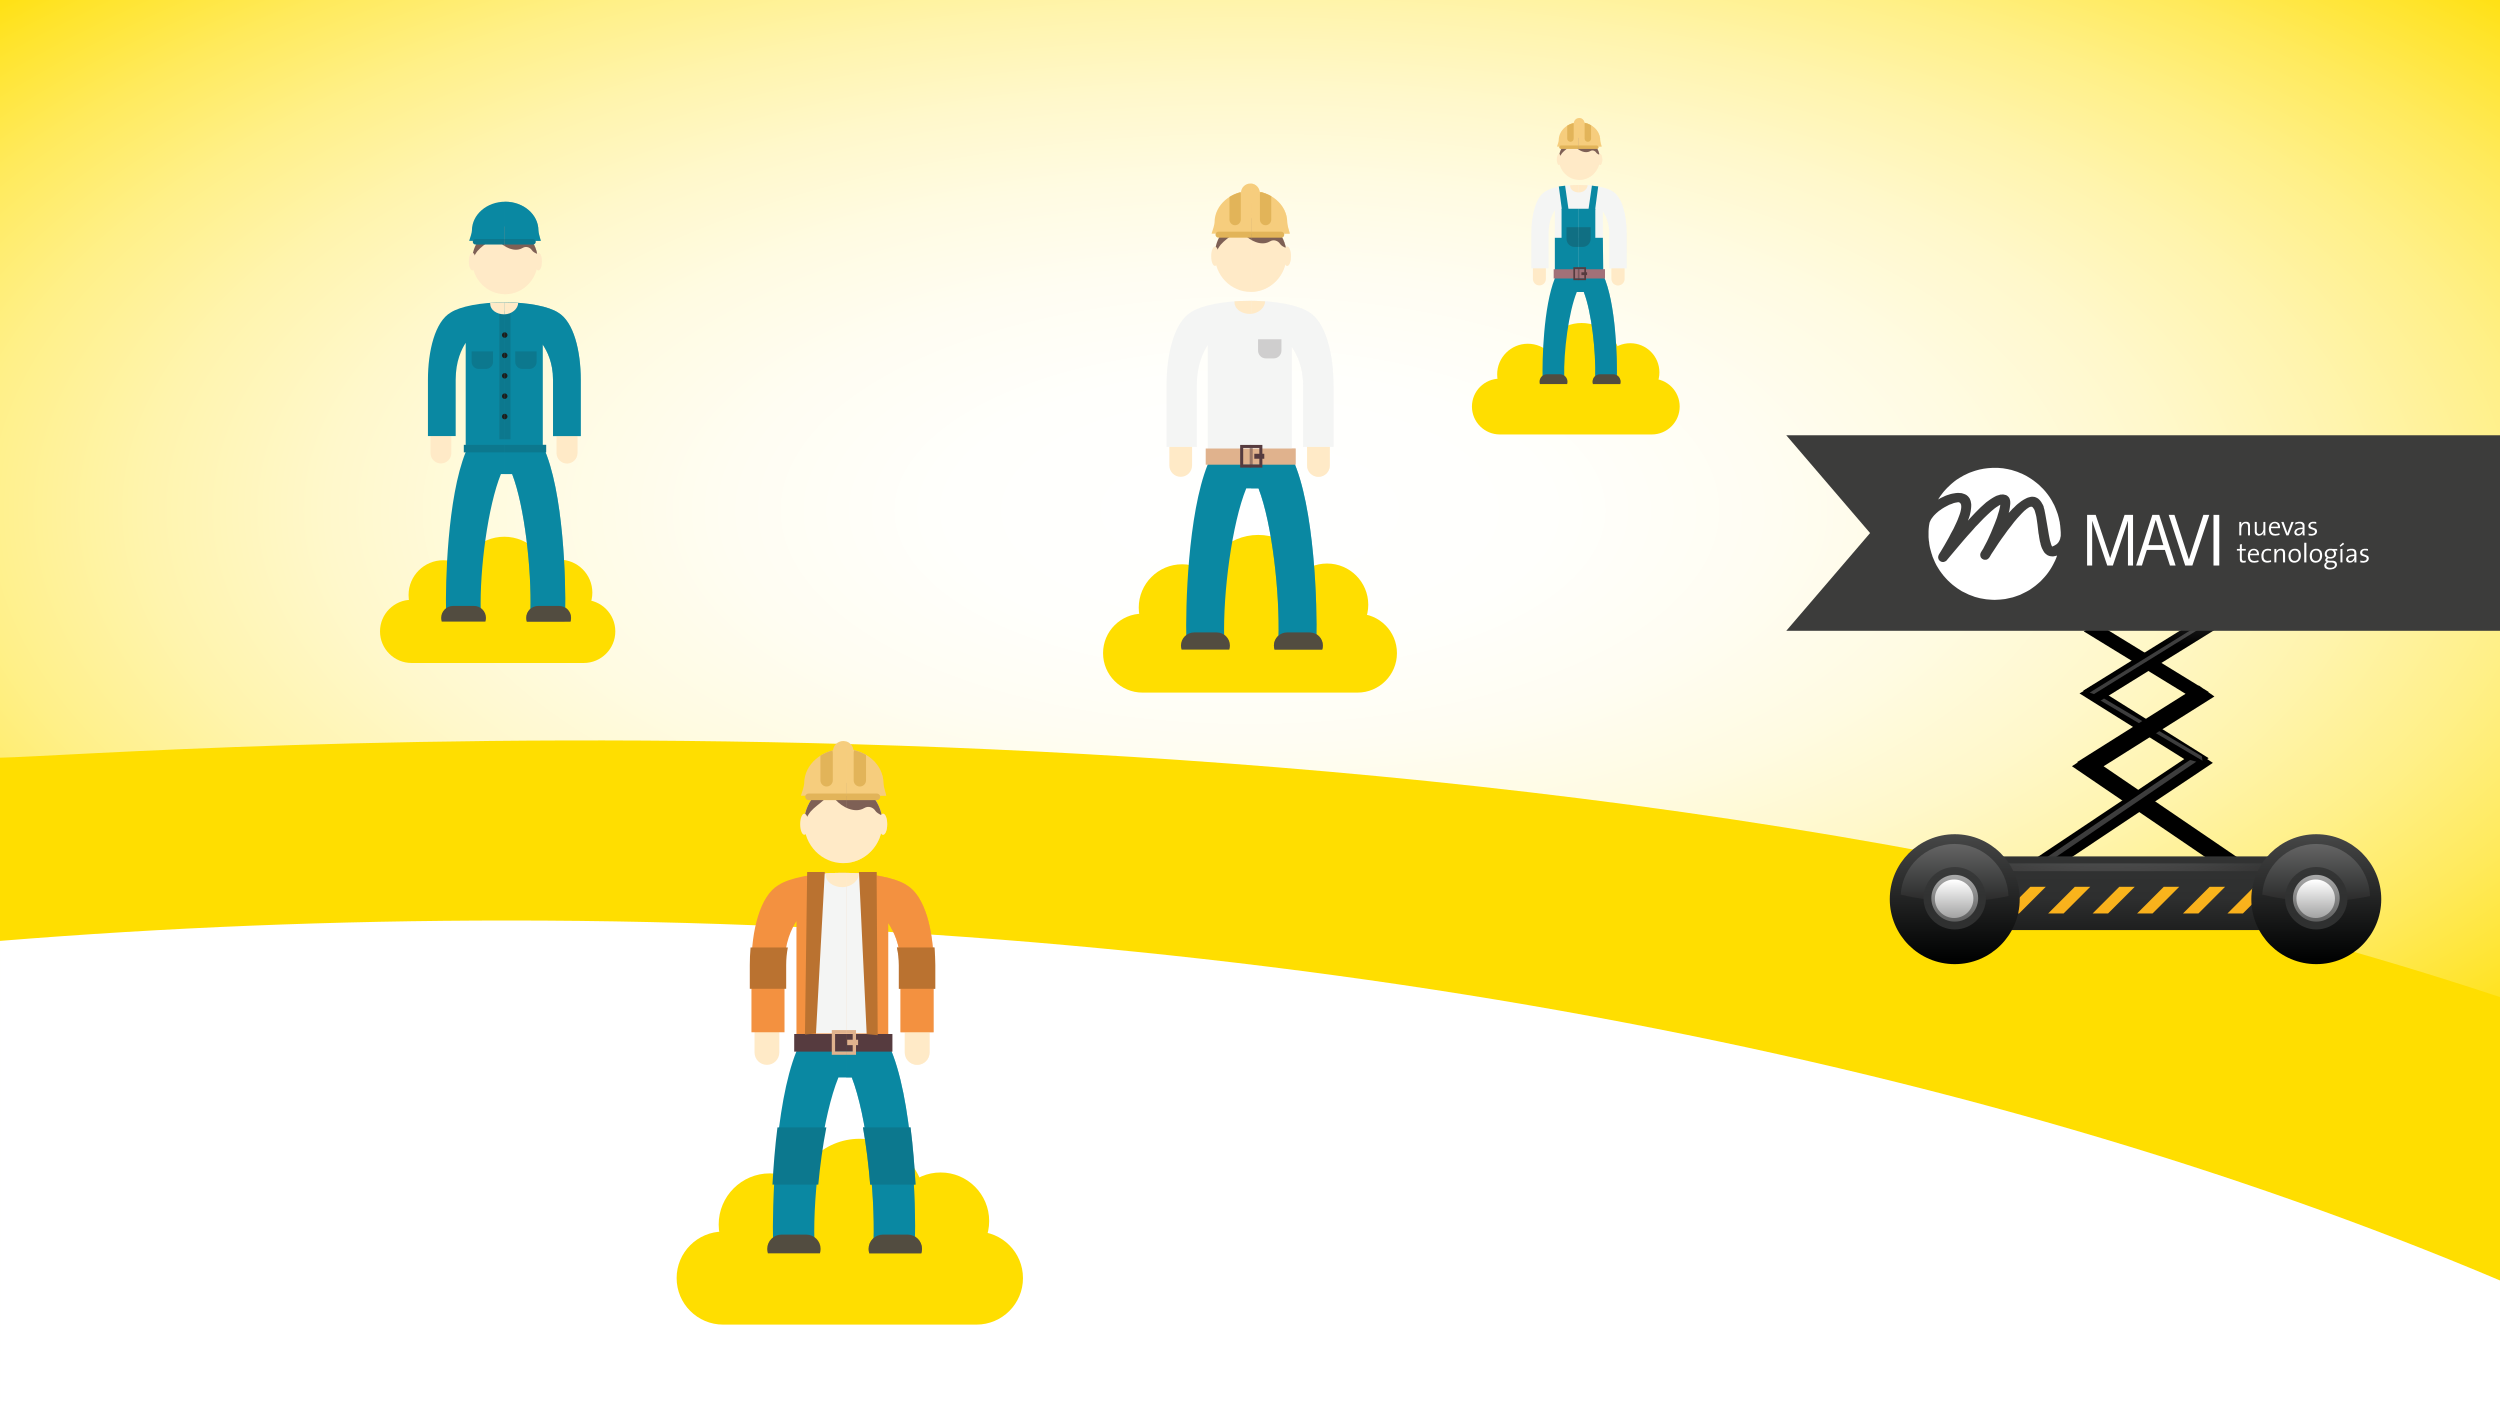 <?xml version="1.0" encoding="utf-8"?>
<!-- Generator: Adobe Illustrator 16.0.0, SVG Export Plug-In . SVG Version: 6.00 Build 0)  -->
<!DOCTYPE svg PUBLIC "-//W3C//DTD SVG 1.1//EN" "http://www.w3.org/Graphics/SVG/1.1/DTD/svg11.dtd">
<svg version="1.1" id="Capa_1" xmlns:x="http://ns.adobe.com/Extensibility/1.0/" xmlns:i="http://ns.adobe.com/AdobeIllustrator/10.0/" xmlns:graph="http://ns.adobe.com/Graphs/1.0/"
	 xmlns="http://www.w3.org/2000/svg" xmlns:xlink="http://www.w3.org/1999/xlink" x="0px" y="0px" width="1920px"
	 height="1079.999px" viewBox="0 0 1920 1079.999" enable-background="new 0 0 1920 1079.999" xml:space="preserve">
<rect x="0" y="0" width="1920" height="1079.999" fill="#808080" stroke="none"/>
<radialGradient id="SVGID_1_" cx="-218.722" cy="278.644" r="631.7" gradientTransform="matrix(2.111 0 0 0.961 1421.722 124.189)" gradientUnits="userSpaceOnUse">
	<stop  offset="0" style="stop-color:#FFFFFF"/>
	<stop  offset="0.172" style="stop-color:#FFFFFC"/>
	<stop  offset="0.303" style="stop-color:#FFFDF2"/>
	<stop  offset="0.421" style="stop-color:#FFFBE2"/>
	<stop  offset="0.532" style="stop-color:#FFF8CB"/>
	<stop  offset="0.637" style="stop-color:#FFF4AD"/>
	<stop  offset="0.738" style="stop-color:#FFF088"/>
	<stop  offset="0.836" style="stop-color:#FFEA5C"/>
	<stop  offset="0.928" style="stop-color:#FFE42B"/>
	<stop  offset="1" style="stop-color:#FFDE00"/>
</radialGradient>
<rect x="0.002" y="-0.001" fill="url(#SVGID_1_)" width="1920" height="783.824"/>
<path fill="#FFDE00" d="M0.002,581.909c89.061-1.673,1113.969-84.191,1920,183.869v483.607h-1920V581.909z"/>
<path fill="#FFFFFF" d="M390.209,706.948c-133.012,0-263.375,5.378-390.207,15.66v556.777h1920V983.399
	C1513.68,811.462,977.699,706.948,390.209,706.948z"/>
<polygon fill="none" points="628.092,1033.76 628.436,1033.257 628.432,1033.253 628.424,1033.251 "/>
<g>
	<path fill="#FFDE00" d="M941.207,466.691c0,18.411-14.922,33.329-33.329,33.329c-18.404,0-33.327-14.918-33.327-33.329
		c0-18.401,14.923-33.324,33.327-33.324C926.285,433.367,941.207,448.29,941.207,466.691z"/>
	<circle fill="#FFDE00" cx="1019.189" cy="464.422" r="31.637"/>
	<path fill="#FFDE00" d="M1009.142,453.646c0,23.646-19.165,42.817-42.815,42.817c-23.646,0-42.818-19.172-42.818-42.817
		c0-23.648,19.172-42.819,42.818-42.819C989.977,410.826,1009.142,429.997,1009.142,453.646z"/>
	<path fill="#FFDE00" d="M1072.855,501.605c0,16.741-13.573,30.318-30.314,30.318H877.469c-16.74,0-30.32-13.577-30.32-30.318l0,0
		c0-16.744,13.58-30.314,30.32-30.314h165.072C1059.282,471.291,1072.855,484.861,1072.855,501.605L1072.855,501.605z"/>
</g>
<g>
	<path fill="#FFDE00" d="M630.5,940.426c0,21.695-17.585,39.279-39.278,39.279c-21.689,0-39.277-17.584-39.277-39.279
		c0-21.686,17.588-39.272,39.277-39.272C612.915,901.153,630.5,918.74,630.5,940.426z"/>
	<path fill="#FFDE00" d="M759.688,937.751c0,20.595-16.694,37.289-37.282,37.289c-20.595,0-37.286-16.694-37.286-37.289
		s16.691-37.289,37.286-37.289C742.994,900.462,759.688,917.156,759.688,937.751z"/>
	<path fill="#FFDE00" d="M710.565,925.05c0,27.868-22.59,50.462-50.459,50.462c-27.87,0-50.466-22.594-50.466-50.462
		c0-27.867,22.596-50.463,50.466-50.463C687.976,874.587,710.565,897.183,710.565,925.05z"/>
	<path fill="#FFDE00" d="M785.649,981.572c0,19.729-15.995,35.73-35.729,35.73H555.386c-19.731,0-35.734-16.001-35.734-35.73l0,0
		c0-19.733,16.003-35.728,35.734-35.728h194.535C769.654,945.845,785.649,961.839,785.649,981.572L785.649,981.572z"/>
</g>
<g>
	<path fill="#FFDE00" d="M367.156,456.949c0,14.739-11.947,26.686-26.686,26.686c-14.735,0-26.685-11.946-26.685-26.686
		c0-14.733,11.949-26.682,26.685-26.682C355.209,430.268,367.156,442.216,367.156,456.949z"/>
	<circle fill="#FFDE00" cx="429.595" cy="455.132" r="25.331"/>
	<circle fill="#FFDE00" cx="387.268" cy="446.503" r="34.284"/>
	<path fill="#FFDE00" d="M472.563,484.903c0,13.404-10.867,24.275-24.273,24.275H316.124c-13.405,0-24.277-10.871-24.277-24.275l0,0
		c0-13.406,10.872-24.272,24.277-24.272H448.29C461.696,460.631,472.563,471.497,472.563,484.903L472.563,484.903z"/>
</g>
<g>
	<path fill="#FFDE00" d="M1196.939,287.555c0,13.013-10.549,23.56-23.561,23.56c-13.01,0-23.559-10.547-23.559-23.56
		c0-13.008,10.549-23.558,23.559-23.558C1186.391,263.997,1196.939,274.547,1196.939,287.555z"/>
	<circle fill="#FFDE00" cx="1252.063" cy="285.948" r="22.363"/>
	<circle fill="#FFDE00" cx="1214.694" cy="278.331" r="30.267"/>
	<path fill="#FFDE00" d="M1289.999,312.233c0,11.835-9.597,21.432-21.429,21.432h-116.688c-11.833,0-21.432-9.597-21.432-21.432l0,0
		c0-11.836,9.599-21.429,21.432-21.429h116.688C1280.402,290.805,1289.999,300.397,1289.999,312.233L1289.999,312.233z"/>
</g>
<radialGradient id="SVGID_2_" cx="1835.263" cy="-937.068" r="164.549" gradientTransform="matrix(0.827 0.547 -1.52 1.016 -1147.439 294.303)" gradientUnits="userSpaceOnUse">
	<stop  offset="0" style="stop-color:#FFFFFF"/>
	<stop  offset="1" style="stop-color:#000000"/>
</radialGradient>
<polygon fill="url(#SVGID_2_)" points="1574.661,669.257 1561.412,660.495 1686.244,577.118 1699.492,585.879 "/>
<radialGradient id="SVGID_3_" cx="-886.149" cy="1471.88" r="269.316" gradientTransform="matrix(0.634 -0.38 1.084 0.68 731.468 -922.341)" gradientUnits="userSpaceOnUse">
	<stop  offset="0" style="stop-color:#FFFFFF"/>
	<stop  offset="1" style="stop-color:#000000"/>
</radialGradient>
<polygon fill="url(#SVGID_3_)" points="1696.248,582.269 1686.097,588.35 1597.074,532.547 1607.223,526.464 "/>
<radialGradient id="SVGID_4_" cx="-6663.983" cy="-1336.195" r="1123.652" gradientTransform="matrix(-0.033 -0.216 -1.039 -0.613 48.154 -1810.796)" gradientUnits="userSpaceOnUse">
	<stop  offset="0" style="stop-color:#FFFFFF"/>
	<stop  offset="1" style="stop-color:#000000"/>
</radialGradient>
<polygon opacity="0.5" fill="url(#SVGID_4_)" points="1605.693,530.423 1606.225,533.88 1691.539,584.242 1691.002,580.776 "/>
<radialGradient id="SVGID_5_" cx="1632.679" cy="368.195" r="90.563" gradientTransform="matrix(1 0 0 1 44.057 -64.819)" gradientUnits="userSpaceOnUse">
	<stop  offset="0" style="stop-color:#FFFFFF"/>
	<stop  offset="1" style="stop-color:#000000"/>
</radialGradient>
<polygon fill="url(#SVGID_5_)" points="1615.568,588.493 1700.675,534.896 1695.949,531.56 1696.248,531.375 1691.984,528.765 
	1688.676,526.426 1688.423,526.58 1610.381,478.725 1600.318,484.896 1678.502,532.831 1595.326,585.22 1595.734,585.51 
	1591.25,588.461 1706.844,667.192 1719.188,659.071 "/>
<radialGradient id="SVGID_6_" cx="-3366.432" cy="-645.349" r="176.905" gradientTransform="matrix(-0.746 -0.532 -1.108 0.687 -1454.297 -1005.476)" gradientUnits="userSpaceOnUse">
	<stop  offset="0" style="stop-color:#FFFFFF"/>
	<stop  offset="1" style="stop-color:#000000"/>
</radialGradient>
<polygon fill="url(#SVGID_6_)" points="1599.903,530.434 1611.844,538.959 1702.82,482.543 1690.875,474.019 "/>
<radialGradient id="SVGID_7_" cx="8851.978" cy="3364.369" r="1125.54" gradientTransform="matrix(0.207 0.071 1.026 -0.635 -3542.904 2072.553)" gradientUnits="userSpaceOnUse">
	<stop  offset="0" style="stop-color:#FFFFFF"/>
	<stop  offset="1" style="stop-color:#000000"/>
</radialGradient>
<polygon opacity="0.5" fill="url(#SVGID_7_)" points="1692.394,480.949 1689.085,479.813 1604.826,531.928 1608.148,533.065 "/>
<radialGradient id="SVGID_8_" cx="-6132.241" cy="-489.619" r="1123.652" gradientTransform="matrix(-0.303 -0.079 -1.341 0.911 -1023.1 510.306)" gradientUnits="userSpaceOnUse">
	<stop  offset="0" style="stop-color:#FFFFFF"/>
	<stop  offset="1" style="stop-color:#000000"/>
</radialGradient>
<polygon opacity="0.5" fill="url(#SVGID_8_)" points="1571.831,658.457 1576.685,659.729 1686.775,584.94 1681.922,583.676 "/>
<linearGradient id="SVGID_9_" gradientUnits="userSpaceOnUse" x1="1596.788" y1="585.708" x2="1596.788" y2="808.736" gradientTransform="matrix(1 0 0 1 44.057 -64.819)">
	<stop  offset="0" style="stop-color:#FFFFFF"/>
	<stop  offset="0.067" style="stop-color:#D5D5D5"/>
	<stop  offset="0.15" style="stop-color:#A9AAAA"/>
	<stop  offset="0.237" style="stop-color:#838484"/>
	<stop  offset="0.327" style="stop-color:#646565"/>
	<stop  offset="0.42" style="stop-color:#4C4D4D"/>
	<stop  offset="0.518" style="stop-color:#3B3C3C"/>
	<stop  offset="0.626" style="stop-color:#313232"/>
	<stop  offset="0.758" style="stop-color:#2E2F2F"/>
	<stop  offset="1" style="stop-color:#0B0C0C"/>
</linearGradient>
<path fill="url(#SVGID_9_)" d="M1766.588,695.938c0.003,10.133-7.184,18.348-16.057,18.348l-219.371,0.001
	c-8.871-0.001-16.057-8.216-16.059-18.348l0.001-19.881c0.001-10.133,7.185-18.351,16.056-18.351l219.373-0.001
	c8.872,0.001,16.059,8.219,16.059,18.351L1766.588,695.938z"/>
<radialGradient id="SVGID_10_" cx="1598.813" cy="575.981" r="244.735" gradientTransform="matrix(1.12 0 0 1 -169.826 -64.819)" gradientUnits="userSpaceOnUse">
	<stop  offset="0" style="stop-color:#FFFFFF"/>
	<stop  offset="1" style="stop-color:#000000"/>
</radialGradient>
<rect x="1525.517" y="663.089" opacity="0.51" fill="url(#SVGID_10_)" width="219.544" height="5.986"/>
<g>
	
		<linearGradient id="SVGID_11_" gradientUnits="userSpaceOnUse" x1="1510.917" y1="503.415" x2="1510.917" y2="976.423" gradientTransform="matrix(1 0 0 1 44.057 -64.819)">
		<stop  offset="0" style="stop-color:#FFFFFF"/>
		<stop  offset="0.126" style="stop-color:#FEECC3"/>
		<stop  offset="0.385" style="stop-color:#FBC64B"/>
		<stop  offset="0.5" style="stop-color:#FAB71B"/>
		<stop  offset="0.995" style="stop-color:#EE7425"/>
	</linearGradient>
	<polygon fill="url(#SVGID_11_)" points="1571.137,681.087 1559.266,681.086 1538.812,701.542 1550.677,701.542 	"/>
	
		<linearGradient id="SVGID_12_" gradientUnits="userSpaceOnUse" x1="1545.076" y1="503.428" x2="1545.076" y2="976.413" gradientTransform="matrix(1 0 0 1 44.057 -64.819)">
		<stop  offset="0" style="stop-color:#FFFFFF"/>
		<stop  offset="0.126" style="stop-color:#FEECC3"/>
		<stop  offset="0.385" style="stop-color:#FBC64B"/>
		<stop  offset="0.5" style="stop-color:#FAB71B"/>
		<stop  offset="0.995" style="stop-color:#EE7425"/>
	</linearGradient>
	<polygon fill="url(#SVGID_12_)" points="1593.425,681.087 1572.973,701.542 1584.843,701.542 1605.295,681.087 	"/>
	
		<linearGradient id="SVGID_13_" gradientUnits="userSpaceOnUse" x1="1579.235" y1="503.428" x2="1579.235" y2="976.413" gradientTransform="matrix(1 0 0 1 44.057 -64.819)">
		<stop  offset="0" style="stop-color:#FFFFFF"/>
		<stop  offset="0.126" style="stop-color:#FEECC3"/>
		<stop  offset="0.385" style="stop-color:#FBC64B"/>
		<stop  offset="0.5" style="stop-color:#FAB71B"/>
		<stop  offset="0.995" style="stop-color:#EE7425"/>
	</linearGradient>
	<polygon fill="url(#SVGID_13_)" points="1627.585,681.087 1607.131,701.541 1618.996,701.542 1639.455,681.088 	"/>
	
		<linearGradient id="SVGID_14_" gradientUnits="userSpaceOnUse" x1="1613.395" y1="503.428" x2="1613.395" y2="976.413" gradientTransform="matrix(1 0 0 1 44.057 -64.819)">
		<stop  offset="0" style="stop-color:#FFFFFF"/>
		<stop  offset="0.126" style="stop-color:#FEECC3"/>
		<stop  offset="0.385" style="stop-color:#FBC64B"/>
		<stop  offset="0.5" style="stop-color:#FAB71B"/>
		<stop  offset="0.995" style="stop-color:#EE7425"/>
	</linearGradient>
	<polygon fill="url(#SVGID_14_)" points="1661.75,681.087 1641.291,701.542 1653.154,701.542 1673.613,681.087 	"/>
	
		<linearGradient id="SVGID_15_" gradientUnits="userSpaceOnUse" x1="1648.629" y1="503.428" x2="1648.629" y2="976.413" gradientTransform="matrix(1 0 0 1 44.057 -64.819)">
		<stop  offset="0" style="stop-color:#FFFFFF"/>
		<stop  offset="0.126" style="stop-color:#FEECC3"/>
		<stop  offset="0.385" style="stop-color:#FBC64B"/>
		<stop  offset="0.5" style="stop-color:#FAB71B"/>
		<stop  offset="0.995" style="stop-color:#EE7425"/>
	</linearGradient>
	<polygon fill="url(#SVGID_15_)" points="1708.849,681.087 1696.979,681.087 1676.525,701.542 1688.389,701.541 	"/>
	
		<linearGradient id="SVGID_16_" gradientUnits="userSpaceOnUse" x1="1682.788" y1="503.428" x2="1682.788" y2="976.413" gradientTransform="matrix(1 0 0 1 44.057 -64.819)">
		<stop  offset="0" style="stop-color:#FFFFFF"/>
		<stop  offset="0.126" style="stop-color:#FEECC3"/>
		<stop  offset="0.385" style="stop-color:#FBC64B"/>
		<stop  offset="0.5" style="stop-color:#FAB71B"/>
		<stop  offset="0.995" style="stop-color:#EE7425"/>
	</linearGradient>
	<polygon fill="url(#SVGID_16_)" points="1731.137,681.087 1710.684,701.542 1722.554,701.541 1743.008,681.087 	"/>
</g>
<linearGradient id="SVGID_17_" gradientUnits="userSpaceOnUse" x1="1457.185" y1="451.268" x2="1457.185" y2="800.904" gradientTransform="matrix(1 0 0 1 44.057 -64.819)">
	<stop  offset="0" style="stop-color:#FFFFFF"/>
	<stop  offset="1" style="stop-color:#010202"/>
</linearGradient>
<path fill="url(#SVGID_17_)" d="M1551.139,690.564c0,27.555-22.337,49.896-49.893,49.896c-27.559,0-49.902-22.342-49.9-49.896
	c-0.002-27.548,22.342-49.895,49.9-49.896C1528.802,640.67,1551.139,663.017,1551.139,690.564z"/>
<linearGradient id="SVGID_18_" gradientUnits="userSpaceOnUse" x1="1457.07" y1="597.164" x2="1457.07" y2="787.495" gradientTransform="matrix(1 0 0 1 44.057 -64.819)">
	<stop  offset="0" style="stop-color:#FFFFFF"/>
	<stop  offset="1" style="stop-color:#010202"/>
</linearGradient>
<path fill="url(#SVGID_18_)" d="M1501.099,648.154c-21.997,0.001-40.001,17.208-41.374,38.858
	c13.547,3.376,28.336,5.246,43.836,5.247c13.664-0.001,26.774-1.458,38.971-4.105
	C1541.725,665.968,1523.476,648.155,1501.099,648.154z"/>
<linearGradient id="SVGID_19_" gradientUnits="userSpaceOnUse" x1="1457.188" y1="590.729" x2="1457.188" y2="800.298" gradientTransform="matrix(1 0 0 1 44.057 -64.819)">
	<stop  offset="0" style="stop-color:#FFFFFF"/>
	<stop  offset="0.083" style="stop-color:#D5D5D5"/>
	<stop  offset="0.186" style="stop-color:#A9AAAA"/>
	<stop  offset="0.294" style="stop-color:#838484"/>
	<stop  offset="0.405" style="stop-color:#646565"/>
	<stop  offset="0.52" style="stop-color:#4C4D4D"/>
	<stop  offset="0.642" style="stop-color:#3B3C3C"/>
	<stop  offset="0.775" style="stop-color:#313232"/>
	<stop  offset="0.94" style="stop-color:#2E2F2F"/>
	<stop  offset="1" style="stop-color:#0B0C0C"/>
</linearGradient>
<path fill="url(#SVGID_19_)" d="M1501.245,713.809c-13.215,0-23.96-10.75-23.962-23.965c0-13.21,10.748-23.96,23.962-23.961
	c13.214,0,23.962,10.75,23.961,23.962C1525.207,703.059,1514.459,713.809,1501.245,713.809L1501.245,713.809z"/>
<linearGradient id="SVGID_20_" gradientUnits="userSpaceOnUse" x1="1457.189" y1="696.008" x2="1457.189" y2="816.961" gradientTransform="matrix(1 0 0 1 44.057 -64.819)">
	<stop  offset="0" style="stop-color:#FFFFFF"/>
	<stop  offset="1" style="stop-color:#010202"/>
</linearGradient>
<path fill="url(#SVGID_20_)" d="M1501.246,707.818c-9.912,0-17.969-8.061-17.971-17.973c0-9.909,8.059-17.972,17.971-17.973
	c9.91,0.001,17.975,8.063,17.973,17.974C1519.22,699.758,1511.156,707.818,1501.246,707.818L1501.246,707.818z"/>
<linearGradient id="SVGID_21_" gradientUnits="userSpaceOnUse" x1="1456.722" y1="740.914" x2="1456.722" y2="820.306" gradientTransform="matrix(1 0 0 1 44.057 -64.819)">
	<stop  offset="0" style="stop-color:#FFFFFF"/>
	<stop  offset="1" style="stop-color:#010202"/>
</linearGradient>
<path fill="url(#SVGID_21_)" d="M1515.57,690.24c0.001,8.164-6.625,14.789-14.793,14.789s-14.788-6.625-14.789-14.789
	c0.001-8.168,6.621-14.791,14.789-14.792C1508.945,675.449,1515.57,682.072,1515.57,690.24z"/>
<linearGradient id="SVGID_22_" gradientUnits="userSpaceOnUse" x1="1734.853" y1="451.272" x2="1734.853" y2="800.905" gradientTransform="matrix(1 0 0 1 44.057 -64.819)">
	<stop  offset="0" style="stop-color:#FFFFFF"/>
	<stop  offset="1" style="stop-color:#010202"/>
</linearGradient>
<path fill="url(#SVGID_22_)" d="M1828.807,690.563c0.002,27.555-22.336,49.897-49.891,49.896
	c-27.559,0.001-49.902-22.342-49.9-49.896c-0.002-27.548,22.342-49.895,49.9-49.895
	C1806.471,640.67,1828.809,663.016,1828.807,690.563z"/>
<linearGradient id="SVGID_23_" gradientUnits="userSpaceOnUse" x1="1734.736" y1="597.168" x2="1734.736" y2="787.495" gradientTransform="matrix(1 0 0 1 44.057 -64.819)">
	<stop  offset="0" style="stop-color:#FFFFFF"/>
	<stop  offset="1" style="stop-color:#010202"/>
</linearGradient>
<path fill="url(#SVGID_23_)" d="M1778.769,648.155c-21.999-0.001-40.001,17.207-41.381,38.858
	c13.554,3.375,28.343,5.245,43.843,5.246c13.663-0.001,26.773-1.458,38.971-4.105
	C1819.395,665.968,1801.145,648.154,1778.769,648.155z"/>
<linearGradient id="SVGID_24_" gradientUnits="userSpaceOnUse" x1="1734.857" y1="545.822" x2="1734.857" y2="802.302" gradientTransform="matrix(1 0 0 1 44.057 -64.819)">
	<stop  offset="0" style="stop-color:#FFFFFF"/>
	<stop  offset="0.083" style="stop-color:#D5D5D5"/>
	<stop  offset="0.186" style="stop-color:#A9AAAA"/>
	<stop  offset="0.294" style="stop-color:#838484"/>
	<stop  offset="0.405" style="stop-color:#646565"/>
	<stop  offset="0.52" style="stop-color:#4C4D4D"/>
	<stop  offset="0.642" style="stop-color:#3B3C3C"/>
	<stop  offset="0.775" style="stop-color:#313232"/>
	<stop  offset="0.94" style="stop-color:#2E2F2F"/>
	<stop  offset="1" style="stop-color:#0B0C0C"/>
</linearGradient>
<path fill="url(#SVGID_24_)" d="M1778.916,713.809c-13.217,0-23.963-10.75-23.964-23.964c0.001-13.211,10.749-23.961,23.962-23.962
	c13.209,0,23.963,10.75,23.963,23.962C1802.876,703.06,1792.125,713.809,1778.916,713.809L1778.916,713.809z"/>
<linearGradient id="SVGID_25_" gradientUnits="userSpaceOnUse" x1="1734.857" y1="696.01" x2="1734.857" y2="816.959" gradientTransform="matrix(1 0 0 1 44.057 -64.819)">
	<stop  offset="0" style="stop-color:#FFFFFF"/>
	<stop  offset="1" style="stop-color:#010202"/>
</linearGradient>
<path fill="url(#SVGID_25_)" d="M1778.916,707.818c-9.912,0-17.975-8.061-17.975-17.972c-0.002-9.91,8.062-17.973,17.975-17.973
	c9.909,0,17.974,8.062,17.974,17.973C1796.889,699.759,1788.826,707.818,1778.916,707.818L1778.916,707.818z"/>
<linearGradient id="SVGID_26_" gradientUnits="userSpaceOnUse" x1="1734.393" y1="740.915" x2="1734.393" y2="820.304" gradientTransform="matrix(1 0 0 1 44.057 -64.819)">
	<stop  offset="0" style="stop-color:#FFFFFF"/>
	<stop  offset="1" style="stop-color:#010202"/>
</linearGradient>
<path fill="url(#SVGID_26_)" d="M1793.24,690.24c0,8.165-6.625,14.79-14.793,14.789c-8.168,0-14.787-6.625-14.787-14.789
	c-0.002-8.168,6.619-14.791,14.787-14.791C1786.614,675.449,1793.24,682.072,1793.24,690.24z"/>
<polygon fill="#3C3C3B" points="1371.857,334.296 1928.504,334.296 1928.504,484.465 1371.857,484.465 1436.221,409.383 "/>
<g>
	<path fill="#FFFFFF" d="M1488.483,383.646l0.866-1.401l0.861-1.301l0.977-1.294l0.974-1.298l0.979-1.192l1.082-1.188l1.079-1.188
		l1.186-1.076l1.089-1.083l1.192-1.079l1.291-1.082l1.194-0.972l1.299-0.972l0.652-0.435l0.756-0.435l1.295-0.859l1.411-0.76
		l1.406-0.865l1.405-0.648l1.517-0.753l1.406-0.647l1.516-0.543l1.517-0.542l1.622-0.54l1.517-0.431l1.624-0.436l1.622-0.321
		l1.619-0.326l1.627-0.213l1.732-0.217l1.626-0.107l1.732-0.11h1.732h2.591l2.601,0.218l1.298,0.108l1.188,0.216l2.496,0.432
		l1.295,0.321l1.195,0.219l2.38,0.756l2.375,0.753l2.277,0.976l1.188,0.436l1.082,0.54l2.166,1.078l1.082,0.648l1.082,0.65
		l2.057,1.295l1.948,1.409l1.95,1.51l1.84,1.514l1.73,1.729l1.734,1.728l1.619,1.838l1.517,1.946l1.408,1.94l1.298,2.056
		l0.646,1.082l0.545,1.082l1.189,2.161l0.975,2.27l0.868,2.269l0.433,1.189l0.432,1.187l0.326,1.189l0.324,1.191l0.32,1.293
		l0.219,1.191l0.324,1.294l0.107,1.188l0.219,1.297l0.113,1.299l0.105,1.293l0.107,1.295l0.105,1.298v1.296v1.409l-0.105,0.752
		l-0.213,0.761l-0.113,0.752l-0.219,0.651l-0.537,1.188l-0.326,0.545l-0.326,0.537l-0.432,0.428l-0.432,0.545l-0.543,0.431
		l-0.539,0.322l-0.65,0.436l-0.65,0.322l-0.646,0.323l-0.761,0.33l-0.221-0.216l-0.211-0.329l-0.219-0.537l-0.216-0.542
		l-0.437-1.513l-0.537-1.839l-0.432-2.156l-0.432-2.272l-0.869-5.188l-1.732-9.938l-0.432-2.163l-0.326-1.729l-0.432-1.409
		l-0.214-1.079l-0.542-1.189l-0.653-1.078l-0.539-0.972l-0.648-0.863l-0.652-0.761l-0.324-0.321l-0.326-0.324l-0.647-0.54
		l-0.432-0.216l-0.326-0.213l-0.756-0.327l-0.759-0.326l-0.758-0.109l-0.863-0.104h-0.869l-0.756,0.104l-0.866,0.218l-0.868,0.218
		l-0.974,0.327l-0.864,0.429l-1.84,0.973l-1.841,1.188l-0.974,0.759l-0.977,0.754l-0.427,0.328l-0.545,0.429l-0.974,0.865
		l-0.864,0.866l-0.974,0.967l-0.977,0.868l-0.972,1.082l-1.951,2.054l0.543-2.161l0.326-1.948l0.107-0.974l0.105-0.967l0.111-0.867
		v-0.865v-0.759l-0.111-0.753l-0.105-0.652l-0.218-0.646l-0.216-0.647l-0.324-0.54l-0.326-0.435l-0.432-0.43l-0.761-0.649
		l-0.866-0.432l-0.535-0.106l-0.439-0.111l-0.427-0.109l-0.544-0.105h-0.433h-0.542l-0.974,0.105h-0.54l-0.54,0.221l-1.087,0.322
		l-1.082,0.321l-1.082,0.544l-1.188,0.644l-1.082,0.652l-1.189,0.756l-1.085,0.755l-1.188,0.865l-1.195,0.868l-2.161,1.938
		l-2.164,1.947l-2.062,2.057l-1.945,1.946l-1.732,1.833l-1.627,1.734l-2.377,2.59l0.863-2.16l0.652-2.055l0.435-1.942l0.214-0.973
		l0.112-0.866l0.214-1.619l0.107-1.624v-0.753v-0.652l-0.107-0.648l-0.113-0.649l-0.213-1.186l-0.43-1.082l-0.219-0.545
		l-0.213-0.427l-0.653-0.866l-0.649-0.753l-0.433-0.329l-0.326-0.321l-0.863-0.543l-0.975-0.429l-0.974-0.326l-0.972-0.321
		l-0.652-0.111h-0.543l-1.189-0.107h-1.188l-1.195,0.107l-1.295,0.219l-1.301,0.214l-1.408,0.326l-1.296,0.429l-1.408,0.436
		l-1.405,0.54l-1.301,0.649l-1.408,0.647l-1.296,0.647L1488.483,383.646L1488.483,383.646z M1481.123,410.01v-2.049l0.11-1.945
		l0.216-2.055l0.323-1.941l0.108-0.438l0.105-0.538l0.437-0.866l0.432-0.974l0.543-0.86l0.647-0.865l0.655-0.865l0.751-0.866
		l0.758-0.753l0.761-0.757l0.866-0.76l0.863-0.752l0.869-0.652l0.974-0.646l0.863-0.65l1.948-1.189l1.843-0.972l1.835-0.976
		l1.843-0.645l1.625-0.65l1.403-0.324l0.65-0.108l0.652-0.104l0.432-0.109h0.54l0.323,0.109l0.327,0.104l0.326,0.218l0.211,0.215
		l0.218,0.217l0.219,0.325l0.108,0.323l0.216,0.43v0.436l0.105,0.431v1.081l-0.105,1.083l-0.216,1.188l-0.327,1.402l-0.429,1.403
		l-0.548,1.518l-1.188,3.13l-0.758,1.731l-0.758,1.62l-1.619,3.457l-1.843,3.35l-1.73,3.352l-3.356,5.943l-2.703,4.539l-1.409,2.271
		l-0.432,0.86l-0.11,0.434l-0.105,0.433l-0.11,0.328v0.429l0.11,0.645l0.105,0.439l0.11,0.321l0.108,0.215l0.213,0.32l0.438,0.544
		l0.537,0.433l0.545,0.326l0.645,0.217l0.65,0.106h0.756l0.652-0.216l0.761-0.328l0.321-0.214l0.321-0.216l0.329-0.324l0.324-0.434
		l7.363-8.752l5.407-6.377l2.925-3.347l3.136-3.458l3.032-3.459l1.622-1.624l1.514-1.618l3.028-3.137l3.04-2.913l2.81-2.594
		l1.295-1.081l1.306-1.082l1.185-0.865l1.188-0.758l0.975-0.645l0.979-0.545l-0.216,1.625l-0.432,1.833l-0.218,0.975l-0.327,1.082
		l-0.649,2.055l-0.648,2.269l-0.863,2.271l-0.863,2.27l-0.977,2.376l-1.951,4.754l-2.054,4.534l-0.977,2.055l-1.082,2.057
		l-0.974,1.837l-0.864,1.727l-1.627,2.591l-0.429,0.868l-0.11,0.43l-0.11,0.436v0.321v0.433l0.11,0.649l0.11,0.431l0.105,0.329
		l0.323,0.535l0.327,0.323l0.218,0.221l0.214,0.219l0.329,0.214l0.321,0.107l0.326,0.215l0.324,0.107l0.323,0.107h0.756h0.652
		l0.327-0.107l0.429-0.107l0.326-0.215l0.324-0.217l0.652-0.544l0.324-0.323l0.214-0.429l0.107-0.106l0.113-0.109l1.295-2.268
		l1.732-2.598l1.838-2.809l2.056-3.136l2.169-3.128l2.375-3.246l2.386-3.349l2.49-3.139l2.38-3.128l2.38-2.814l2.383-2.592
		l1.082-1.188l1.082-1.082l0.974-0.973l1.082-0.861l0.863-0.757l0.979-0.545l0.324-0.322l0.432-0.216l0.756-0.322l0.758-0.107h0.545
		l0.646,0.43l0.542,0.76l0.54,0.751l0.437,0.975l0.323,1.082l0.322,1.188l0.326,1.188l0.321,1.404l0.435,2.92l0.432,3.022
		l0.761,6.593l0.326,1.621l0.213,1.624l0.543,3.022l0.434,1.518l0.108,0.752l0.211,0.651l0.437,1.403l0.54,1.296l0.329,0.544
		l0.216,0.537l0.647,1.082l0.326,0.537l0.324,0.436l0.863,0.865l0.864,0.645l0.439,0.324l0.429,0.221l0.542,0.212l0.543,0.219
		l0.539,0.106l0.545,0.107l1.293,0.109h0.655l0.537-0.109l1.19-0.214l1.195-0.321l-0.656,1.831l-0.753,1.839l-0.868,1.728
		l-0.432,0.866l-0.438,0.864l-0.969,1.728l-0.977,1.627l-1.082,1.619l-1.082,1.51l-1.19,1.517l-1.3,1.51l-1.301,1.405l-1.295,1.403
		l-1.409,1.295l-0.758,0.653l-0.756,0.645l-1.411,1.189l-1.621,1.193l-1.514,1.073l-1.622,1.082l-1.735,0.973l-1.731,0.869
		l-1.73,0.859l-1.729,0.866l-1.843,0.65l-1.835,0.644l-0.977,0.329l-0.977,0.322l-1.945,0.431l-1.948,0.436l-1.946,0.431
		l-1.948,0.215l-2.059,0.213l-2.056,0.108l-2.054,0.118l-2.601-0.118l-2.599-0.212l-1.301-0.109l-1.295-0.215l-2.496-0.431
		l-1.188-0.22l-1.189-0.324l-2.488-0.645l-2.274-0.866l-2.375-0.866l-1.087-0.534l-1.085-0.545l-2.271-1.082l-1.08-0.537
		l-0.977-0.65l-2.059-1.297l-2.051-1.511l-1.845-1.404l-1.841-1.625l-1.838-1.725l-1.621-1.735l-1.627-1.832l-1.514-1.946
		l-1.406-1.943l-1.298-2.052l-0.647-1.082l-0.653-1.082l-1.082-2.163l-0.969-2.268l-0.981-2.269l-0.321-1.19l-0.432-1.189
		l-0.324-1.188l-0.326-1.189l-0.324-1.19l-0.323-1.292l-0.219-1.191l-0.216-1.294l-0.11-1.298l-0.214-1.188l-0.107-1.298
		l-0.11-1.294v-1.305V410.01L1481.123,410.01z"/>
	<polygon fill-rule="evenodd" clip-rule="evenodd" fill="#FFFFFF" points="1602.883,434.326 1606.784,434.326 1606.784,400.178 
		1606.89,400.178 1618.359,434.326 1622.688,434.326 1634.158,400.178 1634.271,400.178 1634.271,434.326 1638.17,434.326 
		1638.17,395.424 1631.676,395.424 1620.629,428.489 1620.523,428.489 1609.485,395.424 1602.883,395.424 1602.883,434.326 	"/>
	<path fill-rule="evenodd" clip-rule="evenodd" fill="#FFFFFF" d="M1640.545,434.326h4.439l3.788-11.996h13.853l3.896,11.996h4.328
		l-12.553-38.902h-5.302L1640.545,434.326L1640.545,434.326z M1655.591,399.421h0.108l5.736,19.238h-11.471L1655.591,399.421
		L1655.591,399.421z"/>
	<polygon fill-rule="evenodd" clip-rule="evenodd" fill="#FFFFFF" points="1678.213,434.326 1683.731,434.326 1696.721,395.424 
		1692.177,395.424 1681.13,429.571 1681.024,429.571 1669.986,395.424 1665.548,395.424 1678.213,434.326 	"/>
	<polygon fill-rule="evenodd" clip-rule="evenodd" fill="#FFFFFF" points="1699.964,434.326 1704.4,434.326 1704.4,395.424 
		1699.964,395.424 1699.964,434.326 	"/>
	<polygon fill-rule="evenodd" clip-rule="evenodd" fill="#FFFFFF" points="1724.753,431.842 1724.753,430.544 1724.101,430.652 
		1723.342,430.759 1722.913,430.759 1722.476,430.652 1722.26,430.436 1722.044,430.223 1721.938,430 1721.823,429.571 
		1721.723,429.034 1721.723,428.381 1721.723,422.871 1724.753,422.871 1724.753,421.572 1721.723,421.572 1721.723,417.795 
		1720.204,418.221 1720.204,421.572 1717.927,421.572 1717.927,422.871 1720.204,422.871 1720.204,429.034 1720.204,429.787 
		1720.31,430.436 1720.422,430.977 1720.746,431.41 1720.852,431.52 1721.067,431.734 1721.609,431.947 1722.154,432.056 
		1722.805,432.056 1723.885,432.056 1724.318,431.947 1724.753,431.842 	"/>
	<path fill-rule="evenodd" clip-rule="evenodd" fill="#FFFFFF" d="M1734.923,425.683l-0.105-0.865l-0.112-0.759l-0.327-0.754
		l-0.211-0.321l-0.218-0.329l-0.216-0.215l-0.324-0.213l-0.326-0.219l-0.324-0.219l-0.432-0.108l-0.432-0.108l-0.542-0.108h-0.435
		h-0.537l-0.55,0.108l-0.427,0.108l-0.433,0.222l-0.434,0.215l-0.326,0.213l-0.327,0.324l-0.326,0.329l-0.537,0.753l-0.326,0.974
		l-0.211,0.429v0.544l-0.113,0.538v0.649v0.646l0.113,0.543v0.645l0.211,0.439l0.107,0.536l0.219,0.436l0.326,0.32l0.211,0.433
		l0.326,0.214l0.327,0.328l0.432,0.216l0.434,0.216l0.433,0.105l0.544,0.108h0.538l0.542,0.108l0.974-0.108l0.869-0.108l0.863-0.213
		l0.759-0.215l-0.222-1.297l-0.645,0.213l-0.756,0.217l-0.761,0.106l-0.761,0.109l-0.863-0.109l-0.761-0.215l-0.206-0.108
		l-0.326-0.213l-0.327-0.223l-0.218-0.213l-0.324-0.539l-0.323-0.759v-0.43l-0.108-0.543v-1.08h6.924v-0.433V425.683
		L1734.923,425.683z M1733.299,425.247h-5.191l0.105-0.537l0.218-0.538l0.214-0.436l0.328-0.432l0.433-0.215l0.427-0.328
		l0.439-0.107h0.537h0.545l0.542,0.107l0.213,0.109l0.219,0.219l0.219,0.109l0.107,0.215l0.324,0.322l0.213,0.436l0.108,0.538
		V425.247L1733.299,425.247z"/>
	<polygon fill-rule="evenodd" clip-rule="evenodd" fill="#FFFFFF" points="1744.227,431.52 1744.121,430.115 1743.582,430.436 
		1742.932,430.544 1742.174,430.652 1741.523,430.759 1741.094,430.759 1740.66,430.652 1740.01,430.436 1739.467,430.115 
		1739.251,429.895 1739.035,429.571 1738.714,429.034 1738.495,428.381 1738.388,427.631 1738.388,426.87 1738.388,426.004 
		1738.604,425.139 1738.819,424.494 1739.148,423.844 1739.359,423.628 1739.683,423.414 1739.904,423.199 1740.228,423.09 
		1740.549,422.871 1740.878,422.871 1741.744,422.762 1742.281,422.762 1742.932,422.871 1743.469,422.983 1744.014,423.199 
		1744.227,421.789 1743.039,421.572 1741.744,421.464 1741.204,421.464 1740.66,421.572 1740.122,421.681 1739.578,421.902 
		1739.148,422.117 1738.714,422.33 1738.495,422.548 1738.277,422.654 1738.164,422.871 1737.953,423.09 1737.843,423.199 
		1737.737,423.414 1737.411,423.844 1737.2,424.385 1737.087,424.817 1736.871,425.359 1736.764,425.897 1736.764,426.549 
		1736.764,427.193 1736.764,427.846 1736.871,428.489 1736.977,429.034 1737.087,429.571 1737.301,430 1737.521,430.436 
		1737.843,430.759 1738.063,431.082 1738.388,431.303 1738.714,431.52 1739.148,431.734 1739.467,431.842 1740.333,432.056 
		1741.204,432.056 1742.068,432.056 1742.932,431.842 1743.689,431.734 1744.227,431.52 	"/>
	<polygon fill-rule="evenodd" clip-rule="evenodd" fill="#FFFFFF" points="1754.947,431.947 1754.947,424.71 1754.837,424.059 
		1754.729,423.414 1754.729,423.199 1754.513,422.871 1754.297,422.439 1754.078,422.227 1753.865,422.008 1753.541,421.789 
		1753.32,421.681 1752.996,421.572 1752.672,421.464 1752.238,421.464 1751.807,421.464 1751.156,421.464 1750.508,421.572 
		1749.969,421.789 1749.531,422.117 1749.1,422.439 1748.668,422.871 1748.344,423.414 1748.236,423.628 1748.129,423.949 
		1748.236,422.762 1748.236,421.572 1746.718,421.572 1746.718,431.947 1748.236,431.947 1748.236,426.979 1748.344,426.113 
		1748.455,425.683 1748.455,425.247 1748.773,424.604 1749.1,423.949 1749.643,423.414 1749.855,423.199 1750.182,422.983 
		1750.727,422.762 1751.372,422.654 1751.917,422.762 1752.349,422.871 1752.672,423.09 1752.996,423.414 1753.104,423.736 
		1753.215,424.172 1753.32,424.71 1753.32,425.247 1753.32,431.947 1754.947,431.947 	"/>
	<path fill-rule="evenodd" clip-rule="evenodd" fill="#FFFFFF" d="M1767.067,426.658v-0.761l-0.112-0.321v-0.329l-0.104-0.537
		l-0.218-0.538l-0.105-0.436l-0.216-0.432l-0.322-0.321l-0.331-0.329l-0.323-0.324l-0.327-0.213l-0.321-0.215l-0.437-0.222
		l-0.432-0.108l-0.43-0.108h-0.435h-0.432h-0.65l-0.544,0.108l-0.433,0.108l-0.537,0.222l-0.432,0.215l-0.329,0.213l-0.432,0.324
		l-0.326,0.329l-0.326,0.431l-0.211,0.43l-0.219,0.438l-0.221,0.429l-0.108,0.537l-0.105,0.545l-0.107,0.536v0.542v0.646
		l0.107,0.543l0.105,0.645l0.108,0.439l0.439,0.972l0.211,0.32l0.218,0.433l0.327,0.214l0.429,0.328l0.329,0.216l0.432,0.216
		l0.432,0.105l0.435,0.108l0.972,0.108l0.545-0.108h0.537l0.545-0.214l0.432-0.107l0.432-0.324l0.432-0.212l0.327-0.33l0.434-0.324
		l0.221-0.429l0.322-0.436l0.216-0.432l0.218-0.429l0.105-0.544l0.104-0.539l0.112-0.543V426.658L1767.067,426.658z
		 M1765.441,426.658l-0.105,1.078l-0.217,0.861l-0.11,0.327l-0.105,0.323l-0.432,0.539l-0.221,0.213l-0.214,0.223l-0.323,0.213
		l-0.219,0.108l-0.54,0.215h-0.647h-0.652l-0.65-0.215l-0.324-0.216l-0.221-0.105l-0.427-0.436l-0.435-0.644l-0.216-0.654
		l-0.105-0.43v-0.429l-0.11-0.973v-0.438l0.11-0.429l0.105-0.868l0.321-0.643l0.224-0.332l0.214-0.321l0.218-0.214l0.214-0.109
		l0.542-0.321l0.652-0.222h0.54h0.43h0.326l0.326,0.109l0.324,0.112l0.213,0.216l0.324,0.105l0.221,0.217l0.216,0.215l0.321,0.648
		l0.11,0.325l0.111,0.321l0.105,0.761L1765.441,426.658L1765.441,426.658z"/>
	<polygon fill-rule="evenodd" clip-rule="evenodd" fill="#FFFFFF" points="1771.29,431.947 1771.29,416.82 1769.664,416.82 
		1769.664,431.947 1771.29,431.947 	"/>
	<path fill-rule="evenodd" clip-rule="evenodd" fill="#FFFFFF" d="M1783.408,426.658v-0.761l-0.103-0.321v-0.329l-0.113-0.537
		l-0.216-0.538l-0.107-0.436l-0.214-0.432l-0.323-0.321l-0.332-0.329l-0.318-0.324l-0.329-0.213l-0.324-0.215l-0.432-0.222
		l-0.437-0.108l-0.43-0.108h-0.434h-0.433h-0.649l-0.545,0.108l-0.43,0.108l-0.542,0.222l-0.43,0.215l-0.326,0.213l-0.432,0.324
		l-0.329,0.329l-0.326,0.431l-0.214,0.43l-0.213,0.438l-0.219,0.429l-0.107,0.537l-0.105,0.545l-0.113,0.536v0.542v0.646
		l0.113,0.543l0.105,0.645l0.107,0.439l0.432,0.972l0.214,0.32l0.226,0.433l0.319,0.214l0.437,0.328l0.319,0.216l0.438,0.216
		l0.43,0.105l0.432,0.108l0.977,0.108l0.54-0.108h0.542l0.54-0.214l0.432-0.107l0.432-0.324l0.435-0.212l0.329-0.33l0.429-0.324
		l0.222-0.429l0.323-0.436l0.214-0.432l0.218-0.429l0.105-0.544l0.113-0.539l0.103-0.543V426.658L1783.408,426.658z
		 M1781.787,426.658l-0.105,1.078l-0.221,0.861l-0.108,0.327l-0.105,0.323l-0.435,0.539l-0.216,0.213l-0.216,0.223l-0.326,0.213
		l-0.221,0.108l-0.537,0.215h-0.65h-0.646l-0.65-0.215l-0.326-0.216l-0.219-0.105l-0.429-0.436l-0.435-0.644l-0.219-0.654
		l-0.107-0.43v-0.429l-0.105-0.973v-0.438l0.105-0.429l0.107-0.868l0.324-0.643l0.221-0.332l0.214-0.321l0.216-0.214l0.216-0.109
		l0.542-0.321l0.65-0.222h0.54h0.432h0.326l0.326,0.109l0.324,0.112l0.219,0.216l0.323,0.105l0.216,0.217l0.216,0.215l0.324,0.648
		l0.108,0.325l0.112,0.321l0.108,0.761L1781.787,426.658L1781.787,426.658z"/>
	<path fill-rule="evenodd" clip-rule="evenodd" fill="#FFFFFF" d="M1794.776,433.574l-0.11-0.652V432.6l-0.11-0.214l-0.319-0.544
		l-0.113-0.216l-0.213-0.216l-0.221-0.107l-0.321-0.221l-0.216-0.105l-0.329-0.108l-0.759-0.216h-0.755h-2.054l-0.764-0.108h-0.318
		l-0.324-0.108l-0.221-0.107l-0.108-0.105l-0.103-0.223v-0.213v-0.322l0.211-0.217l0.107-0.104l0.113-0.109l0.105-0.109l0.219-0.105
		l0.65,0.105l0.755,0.109l0.54-0.109h0.545l0.861-0.221l0.434-0.215l0.327-0.108l0.323-0.213l0.324-0.322l0.326-0.215l0.214-0.328
		l0.216-0.323l0.107-0.321l0.221-0.761v-0.429l0.105-0.33l-0.105-0.429v-0.325l-0.221-0.541l-0.107-0.322l-0.216-0.217l-0.433-0.434
		h1.954v-1.299h-3.573l-0.758-0.108h-0.758h-0.977l-0.537,0.108l-0.438,0.217l-0.326,0.113l-0.43,0.215l-0.326,0.213l-0.326,0.324
		l-0.43,0.545l-0.434,0.645l-0.111,0.438l-0.107,0.322v0.428l-0.105,0.438l0.105,0.429v0.431l0.107,0.433l0.219,0.433l0.216,0.323
		l0.222,0.329l0.318,0.322l0.437,0.213l-0.542,0.323l-0.213,0.221l-0.111,0.219l-0.11,0.214l-0.105,0.214l-0.11,0.216v0.328v0.213
		l0.11,0.216v0.215l0.216,0.218l0.111,0.222l0.213,0.104l0.432,0.323l-0.432,0.216l-0.324,0.214l-0.326,0.33l-0.219,0.322
		l-0.213,0.321l-0.213,0.434l-0.113,0.433v0.431v0.321l0.113,0.329l0.213,0.644l0.105,0.324l0.219,0.221l0.218,0.219l0.327,0.212
		l0.318,0.109l0.326,0.213l0.326,0.113l0.321,0.109l0.872,0.212h0.971h0.543l0.545-0.105l0.537-0.106l0.537-0.109l0.539-0.113
		l0.438-0.213l0.321-0.216l0.437-0.215l0.324-0.216l0.326-0.329l0.213-0.322l0.219-0.321l0.214-0.323l0.11-0.437l0.11-0.322V433.574
		L1794.776,433.574z M1792.502,425.247v0.545l-0.216,0.536l-0.108,0.221l-0.113,0.212l-0.323,0.433l-0.432,0.218l-0.433,0.22
		l-0.539,0.105l-0.65,0.109l-0.542-0.109l-0.54-0.105l-0.542-0.22l-0.327-0.218l-0.318-0.433l-0.219-0.433l-0.216-0.431v-0.65
		v-0.537l0.216-0.538l0.104-0.223l0.115-0.213l0.103-0.215l0.216-0.107l0.438-0.324l0.432-0.219l0.54-0.217h0.649h0.656l0.537,0.107
		l0.434,0.222l0.43,0.321l0.213,0.432l0.332,0.436l0.105,0.538V425.247L1792.502,425.247z M1793.26,433.786l-0.107,0.434
		l-0.219,0.428l-0.216,0.438l-0.216,0.213l-0.216,0.108l-0.545,0.322l-0.647,0.215l-0.643,0.114h-0.872h-0.542l-0.645-0.114
		l-0.438-0.102l-0.537-0.329l-0.326-0.215l-0.219-0.322l-0.219-0.436v-0.537v-0.325v-0.216l0.219-0.325l0.11-0.321l0.216-0.217
		l0.321-0.214l0.543-0.438h0.649h2.164l0.545,0.108l0.43,0.108l0.435,0.112l0.323,0.215l0.324,0.217l0.107,0.321l0.111,0.324
		L1793.26,433.786L1793.26,433.786z"/>
	<path fill-rule="evenodd" clip-rule="evenodd" fill="#FFFFFF" d="M1798.996,431.947v-10.375h-1.519v10.375H1798.996
		L1798.996,431.947z M1800.3,417.795l-0.872-1.084l-2.596,2.377l0.646,0.865L1800.3,417.795L1800.3,417.795z"/>
	<path fill-rule="evenodd" clip-rule="evenodd" fill="#FFFFFF" d="M1809.711,431.947v-1.512v-1.616v-4.002l-0.105-0.759
		l-0.112-0.645l-0.105-0.215l-0.11-0.328l-0.216-0.217l-0.11-0.215l-0.214-0.213l-0.324-0.219l-0.649-0.327l-0.762-0.217h-0.429
		h-0.545h-0.972l-0.974,0.217l-0.864,0.222l-0.758,0.324l0.105,1.401l0.758-0.429l0.435-0.109l0.324-0.219l0.863-0.109l0.759-0.107
		l0.649,0.107l0.543,0.109l0.432,0.219l0.218,0.215l0.322,0.323l0.11,0.431l0.104,0.545v0.535v0.865h-0.755h-0.647l-1.299,0.217
		l-0.542,0.107l-0.54,0.221l-0.868,0.431l-0.324,0.214l-0.326,0.323l-0.321,0.329l-0.216,0.322l-0.221,0.321l-0.108,0.33
		l-0.105,0.429v0.323l0.105,0.651v0.213l0.108,0.217l0.221,0.43l0.321,0.438l0.432,0.215l0.54,0.213l0.545,0.108l0.54,0.108
		l0.649-0.108l0.647-0.108l0.54-0.213l0.438-0.324l0.432-0.328l0.435-0.43l0.216-0.43l0.216-0.436h0.11l-0.11,0.436v0.536v1.188
		H1809.711L1809.711,431.947z M1808.084,427.303v0.649l-0.215,0.646l-0.214,0.546l-0.435,0.536l-0.434,0.543l-0.214,0.213
		l-0.219,0.108l-0.326,0.108l-0.323,0.106l-0.648,0.109h-0.323l-0.327-0.109l-0.323-0.106l-0.214-0.217l-0.224-0.213l-0.107-0.223
		l-0.105-0.32l-0.108-0.322l0.108-0.214v-0.219l0.105-0.327l0.331-0.43l0.432-0.322l0.214-0.109l0.432-0.22l0.759-0.214l1.082-0.109
		l1.297-0.107V427.303L1808.084,427.303z"/>
	<polygon fill-rule="evenodd" clip-rule="evenodd" fill="#FFFFFF" points="1819.236,428.819 1819.128,428.275 1819.128,427.952 
		1819.021,427.736 1818.802,427.303 1818.48,426.979 1818.046,426.761 1817.609,426.549 1816.746,426.221 1815.774,425.897 
		1814.905,425.576 1814.688,425.359 1814.474,425.247 1814.366,425.031 1814.256,424.924 1814.256,424.71 1814.15,424.281 
		1814.256,423.949 1814.366,423.628 1814.474,423.305 1814.688,423.09 1815.014,422.871 1815.448,422.762 1815.88,422.654 
		1816.42,422.654 1817.504,422.762 1818.046,422.871 1818.584,422.983 1818.584,421.681 1817.609,421.464 1817.069,421.464 
		1816.638,421.464 1815.661,421.464 1815.229,421.572 1814.905,421.681 1814.15,421.902 1813.603,422.33 1813.174,422.762 
		1812.96,422.983 1812.85,423.305 1812.741,423.521 1812.629,423.844 1812.629,424.172 1812.523,424.494 1812.629,425.139 
		1812.741,425.359 1812.741,425.576 1813.065,426.004 1813.39,426.437 1813.716,426.658 1814.15,426.87 1815.124,427.193 
		1815.987,427.517 1816.42,427.631 1816.856,427.846 1817.178,428.06 1817.291,428.168 1817.394,428.275 1817.504,428.489 
		1817.504,428.598 1817.609,429.034 1817.504,429.465 1817.394,429.787 1817.178,430.115 1816.856,430.328 1816.532,430.544 
		1816.096,430.652 1815.551,430.759 1815.014,430.868 1814.474,430.759 1813.823,430.759 1813.284,430.652 1812.741,430.436 
		1812.741,431.947 1813.716,432.056 1814.905,432.164 1815.88,432.056 1816.746,431.842 1817.504,431.626 1817.828,431.41 
		1818.046,431.198 1818.37,430.977 1818.584,430.652 1818.802,430.436 1818.91,430.115 1819.021,429.895 1819.128,429.571 
		1819.236,429.248 1819.236,428.819 	"/>
	<polygon fill-rule="evenodd" clip-rule="evenodd" fill="#FFFFFF" points="1727.999,411.203 1727.999,403.961 1727.999,403.313 
		1727.886,402.664 1727.778,402.447 1727.673,402.126 1727.349,401.688 1727.131,401.475 1726.914,401.26 1726.696,401.044 
		1726.372,400.938 1726.049,400.83 1725.722,400.723 1725.29,400.723 1724.858,400.723 1724.208,400.723 1723.668,400.83 
		1723.126,401.044 1722.586,401.367 1722.154,401.688 1721.723,402.126 1721.394,402.664 1721.286,402.878 1721.178,403.208 
		1721.286,402.02 1721.286,400.83 1719.774,400.83 1719.774,411.203 1721.286,411.203 1721.286,406.229 1721.394,405.369 
		1721.504,404.934 1721.609,404.502 1721.823,403.853 1722.26,403.208 1722.694,402.664 1722.913,402.447 1723.231,402.232 
		1723.773,402.02 1724.529,401.91 1724.967,402.02 1725.4,402.126 1725.722,402.342 1726.049,402.664 1726.265,402.992 
		1726.372,403.42 1726.372,403.961 1726.485,404.502 1726.485,411.203 1727.999,411.203 	"/>
	<polygon fill-rule="evenodd" clip-rule="evenodd" fill="#FFFFFF" points="1739.791,411.203 1739.791,400.83 1738.277,400.83 
		1738.277,405.797 1738.277,406.773 1738.164,407.095 1738.063,407.525 1737.737,408.285 1737.411,408.936 1736.977,409.365 
		1736.655,409.58 1736.439,409.795 1735.787,410.01 1735.142,410.116 1734.6,410.01 1734.167,409.904 1733.841,409.688 
		1733.62,409.471 1733.409,409.043 1733.299,408.605 1733.19,408.176 1733.19,407.525 1733.19,400.83 1731.675,400.83 
		1731.675,408.07 1731.675,408.714 1731.782,409.365 1731.896,409.688 1732.003,409.904 1732.327,410.446 1732.546,410.661 
		1732.759,410.878 1732.978,410.982 1733.299,411.092 1733.518,411.203 1733.949,411.305 1734.272,411.419 1734.705,411.419 
		1735.354,411.305 1736.005,411.203 1736.55,410.982 1737.087,410.661 1737.521,410.337 1737.843,409.904 1738.164,409.471 
		1738.277,409.149 1738.388,408.936 1738.495,408.936 1738.388,410.01 1738.277,411.203 1739.791,411.203 	"/>
	<path fill-rule="evenodd" clip-rule="evenodd" fill="#FFFFFF" d="M1751.046,404.934v-0.868l-0.211-0.752l-0.327-0.759l-0.107-0.322
		l-0.219-0.322l-0.326-0.222l-0.324-0.214l-0.32-0.215l-0.329-0.216l-0.427-0.106l-0.439-0.107l-0.43-0.107h-0.537h-0.545
		l-0.434,0.107l-0.538,0.107l-0.437,0.216l-0.324,0.214l-0.432,0.215l-0.326,0.328l-0.324,0.322l-0.545,0.76l-0.318,0.969
		l-0.113,0.435l-0.105,0.538l-0.107,0.542v0.646v0.652l0.107,0.537l0.105,0.65l0.113,0.432l0.213,0.543l0.219,0.43l0.211,0.322
		l0.221,0.429l0.324,0.221l0.437,0.324l0.321,0.217l0.432,0.214l0.543,0.111l0.432,0.102h0.54l0.542,0.114l0.977-0.114l0.863-0.102
		l0.869-0.221l0.758-0.214l-0.219-1.298l-0.539,0.217l-0.758,0.217l-0.867,0.105l-0.758,0.106l-0.868-0.106l-0.647-0.215
		l-0.324-0.107l-0.324-0.217l-0.219-0.212l-0.215-0.216l-0.433-0.546l-0.216-0.752l-0.113-0.435l-0.105-0.537v-1.082h6.925v-0.436
		V404.934L1751.046,404.934z M1749.426,404.502h-5.199l0.113-0.541l0.216-0.541l0.216-0.428l0.324-0.438l0.437-0.213l0.433-0.322
		l0.434-0.109h0.537h0.543l0.537,0.109l0.221,0.106l0.219,0.216l0.213,0.105l0.105,0.217l0.326,0.328l0.219,0.428l0.107,0.541
		V404.502L1749.426,404.502z"/>
	<polygon fill-rule="evenodd" clip-rule="evenodd" fill="#FFFFFF" points="1761.547,400.83 1759.817,400.83 1757.327,407.64 
		1757.003,408.497 1756.782,409.471 1756.14,407.64 1753.76,400.83 1752.022,400.83 1755.919,411.203 1757.543,411.203 
		1761.547,400.83 	"/>
	<path fill-rule="evenodd" clip-rule="evenodd" fill="#FFFFFF" d="M1769.985,411.203l-0.104-1.516v-1.617v-4.005v-0.752
		l-0.105-0.649l-0.112-0.217l-0.108-0.321l-0.219-0.216l-0.213-0.222l-0.216-0.214l-0.216-0.215l-0.655-0.322l-0.754-0.215h-0.537
		h-0.434h-1.082l-0.866,0.215l-0.869,0.216l-0.758,0.321l0.107,1.403l0.761-0.431l0.321-0.105l0.438-0.216l0.866-0.106l0.76-0.109
		l0.644,0.109l0.544,0.106l0.322,0.216l0.326,0.213l0.211,0.323l0.218,0.436l0.11,0.539v0.543v0.86h-0.76h-0.65l-1.296,0.22
		l-0.54,0.108l-0.542,0.213l-0.863,0.433l-0.432,0.212l-0.327,0.332l-0.218,0.321l-0.214,0.321l-0.216,0.329l-0.107,0.325
		l-0.113,0.427v0.33v0.644l0.113,0.217l0.107,0.217l0.216,0.433l0.321,0.432l0.438,0.214l0.432,0.221l0.65,0.102l0.539,0.114
		l0.648-0.114l0.539-0.102l0.543-0.221l0.544-0.321l0.428-0.324l0.331-0.433l0.318-0.434l0.219-0.428h0.108l-0.108,0.428v0.539
		v1.193H1769.985L1769.985,411.203z M1768.365,406.56l-0.11,0.645l-0.101,0.647l-0.328,0.541l-0.326,0.543l-0.433,0.535
		l-0.216,0.217l-0.323,0.107l-0.216,0.109l-0.322,0.105l-0.654,0.106h-0.433l-0.326-0.106l-0.213-0.105l-0.219-0.217l-0.219-0.217
		l-0.213-0.212v-0.323l-0.108-0.33v-0.213l0.108-0.217l0.105-0.324l0.326-0.436l0.432-0.321l0.216-0.106l0.326-0.215l0.871-0.214
		l1.077-0.118l1.298-0.104V406.56L1768.365,406.56z"/>
	<polygon fill-rule="evenodd" clip-rule="evenodd" fill="#FFFFFF" points="1779.515,408.07 1779.404,407.525 1779.297,407.204 
		1779.297,406.988 1778.973,406.56 1778.646,406.229 1778.322,406.016 1777.888,405.797 1776.914,405.476 1776.048,405.148 
		1775.182,404.828 1774.855,404.611 1774.75,404.502 1774.642,404.287 1774.534,404.182 1774.534,403.961 1774.429,403.529 
		1774.429,403.208 1774.534,402.878 1774.75,402.555 1774.969,402.342 1775.292,402.126 1775.724,402.02 1776.156,401.91 
		1776.698,401.91 1777.78,402.02 1778.322,402.126 1778.864,402.232 1778.864,400.938 1777.888,400.723 1777.351,400.723 
		1776.806,400.723 1775.942,400.723 1775.511,400.83 1775.081,400.938 1774.429,401.153 1773.884,401.582 1773.454,402.02 
		1773.236,402.232 1773.128,402.555 1773.021,402.771 1772.915,403.1 1772.805,403.42 1772.805,403.744 1772.915,404.396 
		1772.915,404.611 1773.021,404.828 1773.236,405.256 1773.56,405.691 1773.997,405.906 1774.429,406.121 1775.292,406.441 
		1776.269,406.773 1776.698,406.881 1777.024,407.095 1777.351,407.311 1777.564,407.416 1777.67,407.525 1777.78,407.745 
		1777.78,407.852 1777.888,408.285 1777.78,408.714 1777.67,409.043 1777.456,409.365 1777.133,409.58 1776.806,409.795 
		1776.377,409.904 1775.837,410.01 1775.292,410.116 1774.75,410.01 1774.103,410.01 1773.56,409.904 1773.021,409.688 
		1773.021,411.203 1773.997,411.305 1775.182,411.419 1776.156,411.305 1776.914,411.092 1777.67,410.878 1778.001,410.661 
		1778.322,410.446 1778.541,410.231 1778.864,409.904 1778.973,409.688 1779.188,409.365 1779.297,409.149 1779.404,408.827 
		1779.404,408.497 1779.515,408.07 	"/>
</g>
<g>
	<g>
		<path fill="#FFEAC7" d="M1187.242,214.22c0,2.753-2.232,4.982-4.982,4.982l0,0c-2.752,0-4.98-2.229-4.98-4.982v-7.973
			c0-2.751,2.229-4.982,4.98-4.982l0,0c2.75,0,4.982,2.231,4.982,4.982V214.22z"/>
		<path fill="#FFEAC7" d="M1247.616,214.22c0,2.753-2.231,4.982-4.981,4.982l0,0c-2.752,0-4.984-2.229-4.984-4.982v-7.973
			c0-2.751,2.232-4.982,4.984-4.982l0,0c2.75,0,4.981,2.231,4.981,4.982V214.22z"/>
		<path fill-rule="evenodd" clip-rule="evenodd" fill="#F4F5F4" d="M1238.396,146.968c-4.406-2.9-14.278-4.922-25.76-4.922
			c-11.426,0-21.256,2.002-25.693,4.881c-7.487,4.346-10.896,18.328-10.896,32.216V206.1h13.285v-26.957
			c0-9.142,2.949-14.835,4.791-17.7v49.788h36.861v-49.007c2.031,3.065,4.955,8.545,4.955,16.919V206.1h13.285v-26.957
			C1249.225,165.298,1245.832,151.362,1238.396,146.968z"/>
		<ellipse fill-rule="evenodd" clip-rule="evenodd" fill="#FFEAC7" cx="1212.932" cy="121.989" rx="15.725" ry="16.166"/>
		<path fill-rule="evenodd" clip-rule="evenodd" fill="#7E6055" d="M1199.783,117.459c1.615-1.856,3.666-3.151,5.465-4.811
			c1.24-1.146,3.334-1.335,4.55,0c2.714,2.981,7.772,5.684,11.638,3.331c1.537-0.929,3.49-0.31,4.402,1.156
			c0.428,0.684,1.49,1.28,2.531,1.803c-1.389-7.471-7.77-13.115-15.436-13.115c-8.461,0-15.359,6.87-15.71,15.479
			C1198.221,120.17,1198.822,118.572,1199.783,117.459z"/>
		<path fill-rule="evenodd" clip-rule="evenodd" fill="#FFEAC7" d="M1230.592,122.515c0,2.34-0.746,4.238-1.662,4.238
			c-0.92,0-1.666-1.898-1.666-4.238c0-2.342,0.746-4.24,1.666-4.24C1229.846,118.274,1230.592,120.173,1230.592,122.515z"/>
		<path fill-rule="evenodd" clip-rule="evenodd" fill="#FFEAC7" d="M1198.951,122.515c0,2.34-0.746,4.238-1.67,4.238
			c-0.916,0-1.662-1.898-1.662-4.238c0-2.342,0.746-4.24,1.662-4.24C1198.205,118.274,1198.951,120.173,1198.951,122.515z"/>
		<g>
			<g>
				<path fill-rule="evenodd" clip-rule="evenodd" fill="#F6CD7D" d="M1230.067,112.614c-0.02-0.129-0.048-0.259-0.09-0.391
					c-0.28-0.902-1.029-3.586-1.029-4.562c0-7.619-7.13-13.797-15.922-13.797c-8.796,0-15.925,6.178-15.925,13.797
					c0,0.858-0.775,3.48-1.318,4.953H1230.067z"/>
				<path fill-rule="evenodd" clip-rule="evenodd" fill="#F6CD7D" d="M1212.785,98.868c2.268,0,4.117-1.849,4.117-4.116
					c0-2.267-1.85-4.116-4.117-4.116s-4.116,1.85-4.116,4.116C1208.669,97.02,1210.518,98.868,1212.785,98.868z"/>
				<g>
					<path fill-rule="evenodd" clip-rule="evenodd" fill="#E2B459" d="M1203.627,96.524c1.434-0.91,3.049-1.618,4.791-2.074
						c0.113,0.283,0.174,0.592,0.174,0.913v11.073c0,1.369-1.115,2.484-2.482,2.484l0,0c-1.367,0-2.482-1.115-2.482-2.484V96.524z"
						/>
					<path fill-rule="evenodd" clip-rule="evenodd" fill="#E2B459" d="M1217.201,94.344c1.713,0.401,3.312,1.047,4.746,1.888v10.205
						c0,1.369-1.119,2.484-2.482,2.484l0,0c-1.367,0-2.486-1.115-2.486-2.484V95.363C1216.979,95,1217.059,94.655,1217.201,94.344z"
						/>
				</g>
			</g>
			<path fill-rule="evenodd" clip-rule="evenodd" fill="#E2B459" d="M1227.627,113.057c0,0.735-0.596,1.33-1.328,1.33h-27.461
				c-0.732,0-1.328-0.595-1.328-1.33l0,0c0-0.733,0.596-1.328,1.328-1.328h27.461
				C1227.031,111.729,1227.627,112.323,1227.627,113.057L1227.627,113.057z"/>
		</g>
		<path fill="#0A88A2" d="M1231.286,211.357l-0.282-28.7h-36.881v31.1c-8.771,21.708-9.791,63.057-9.399,76.773l16.604-0.475
			c-0.575-20.115,3.46-50.525,9.657-65.778h5.381c5.99,15.46,9.332,45.856,8.763,65.778l16.601,0.475
			C1242.137,276.287,1241.023,232.264,1231.286,211.357z"/>
		<path fill="#524C40" d="M1203.549,294.938c0.181-0.558,0.283-1.153,0.283-1.773c0-3.179-2.582-5.755-5.76-5.755h-9.943
			c-3.18,0-5.76,2.576-5.76,5.755c0,0.62,0.1,1.216,0.28,1.773H1203.549z"/>
		<path fill="#524C40" d="M1244.297,294.938c0.181-0.558,0.28-1.153,0.28-1.773c0-3.179-2.579-5.755-5.757-5.755h-9.945
			c-3.182,0-5.76,2.576-5.76,5.755c0,0.62,0.103,1.216,0.282,1.773H1244.297z"/>
		<rect x="1199.279" y="160.317" fill="#0A88A2" width="25.916" height="28.148"/>
		<polygon fill="#0A88A2" points="1197.162,143.187 1199.723,162.407 1204.707,161.412 1202.002,142.617 		"/>
		<polygon fill="#0A88A2" points="1227.424,143.187 1224.861,162.407 1219.877,161.412 1222.584,142.617 		"/>
		<path fill="#FFEAC7" d="M1205.813,142.28c-0.007,0.105,0.042,0.432,0.042,0.537c0,2.752,2.997,4.982,6.691,4.982
			c3.695,0,6.699-2.737,6.699-5.488c0,0-3.297-0.256-6.609-0.266C1209.289,142.036,1205.926,142.27,1205.813,142.28z"/>
		<path fill="#106F83" d="M1203.08,174.483v9.002c0,3.407,2.762,6.17,6.171,6.17h6.2c3.409,0,6.172-2.763,6.172-6.17v-9.002H1203.08
			z"/>
		<rect x="1193.221" y="206.799" fill="#A27178" width="39.42" height="7.088"/>
		
			<rect x="1208.99" y="205.884" fill="none" stroke="#563B3F" stroke-width="1.329" stroke-miterlimit="10" width="8.4" height="8.614"/>
		
			<rect x="1215.185" y="209.771" fill="none" stroke="#563B3F" stroke-width="1.329" stroke-miterlimit="10" width="3.046" height="0.841"/>
	</g>
	<g opacity="0.5">
		<path fill="#FFEAC7" d="M1247.616,214.22c0,2.753-2.231,4.982-4.981,4.982l0,0c-2.752,0-4.984-2.229-4.984-4.982v-7.973
			c0-2.751,2.232-4.982,4.984-4.982l0,0c2.75,0,4.981,2.231,4.981,4.982V214.22z"/>
		<path fill-rule="evenodd" clip-rule="evenodd" fill="#F4F5F4" d="M1238.396,146.968c-4.406-2.9-14.278-4.922-25.76-4.922
			c-0.08,0-0.156,0.002-0.237,0.002v69.183h18.585v-49.007c2.031,3.065,4.955,8.545,4.955,16.919V206.1h13.285v-26.957
			C1249.225,165.298,1245.832,151.362,1238.396,146.968z"/>
		<path fill-rule="evenodd" clip-rule="evenodd" fill="#FFEAC7" d="M1212.934,105.823c-0.18,0-0.357,0.008-0.534,0.014v32.304
			c0.177,0.007,0.354,0.015,0.534,0.015c8.683,0,15.723-7.237,15.723-16.166C1228.656,113.06,1221.616,105.823,1212.934,105.823z"/>
		<path fill-rule="evenodd" clip-rule="evenodd" fill="#7E6055" d="M1212.934,105.823c-0.18,0-0.357,0.008-0.534,0.014v9.04
			c2.724,1.83,6.2,2.83,9.036,1.103c1.537-0.929,3.49-0.31,4.402,1.156c0.428,0.684,1.49,1.28,2.531,1.803
			C1226.98,111.468,1220.6,105.823,1212.934,105.823z"/>
		<path fill-rule="evenodd" clip-rule="evenodd" fill="#FFEAC7" d="M1230.592,122.515c0,2.34-0.746,4.238-1.662,4.238
			c-0.92,0-1.666-1.898-1.666-4.238c0-2.342,0.746-4.24,1.666-4.24C1229.846,118.274,1230.592,120.173,1230.592,122.515z"/>
		<g>
			<g>
				<path fill-rule="evenodd" clip-rule="evenodd" fill="#F6CD7D" d="M1212.399,112.614h17.668c-0.02-0.129-0.048-0.259-0.09-0.391
					c-0.28-0.902-1.029-3.586-1.029-4.562c0-7.619-7.13-13.797-15.922-13.797c-0.212,0-0.418,0.007-0.627,0.014V112.614z"/>
				<path fill-rule="evenodd" clip-rule="evenodd" fill="#F6CD7D" d="M1212.785,90.636c-0.129,0-0.257,0.008-0.386,0.02v8.193
					c0.129,0.012,0.257,0.02,0.386,0.02c2.268,0,4.117-1.849,4.117-4.116C1216.902,92.485,1215.053,90.636,1212.785,90.636z"/>
				<g>
					<path fill-rule="evenodd" clip-rule="evenodd" fill="#E2B459" d="M1217.201,94.344c1.713,0.401,3.312,1.047,4.746,1.888v10.205
						c0,1.369-1.119,2.484-2.482,2.484l0,0c-1.367,0-2.486-1.115-2.486-2.484V95.363C1216.979,95,1217.059,94.655,1217.201,94.344z"
						/>
				</g>
			</g>
			<path fill-rule="evenodd" clip-rule="evenodd" fill="#E2B459" d="M1226.299,111.729h-13.899v2.658h13.899
				c0.732,0,1.328-0.595,1.328-1.33C1227.627,112.323,1227.031,111.729,1226.299,111.729z"/>
		</g>
		<path fill="#0A88A2" d="M1231.286,211.357l-0.282-28.7h-18.604v41.62h3.966c5.99,15.46,9.332,45.856,8.763,65.778l16.601,0.475
			C1242.137,276.287,1241.023,232.264,1231.286,211.357z"/>
		<path fill="#524C40" d="M1244.297,294.938c0.181-0.558,0.28-1.153,0.28-1.773c0-3.179-2.579-5.755-5.757-5.755h-9.945
			c-3.182,0-5.76,2.576-5.76,5.755c0,0.62,0.103,1.216,0.282,1.773H1244.297z"/>
		<rect x="1212.399" y="160.317" fill="#0A88A2" width="12.796" height="28.148"/>
		<polygon fill="#0A88A2" points="1227.424,143.187 1224.861,162.407 1219.877,161.412 1222.584,142.617 		"/>
		<path fill="#FFEAC7" d="M1212.637,142.046c-0.08,0-0.156,0.002-0.237,0.002v5.746c0.052,0,0.1,0.006,0.147,0.006
			c3.695,0,6.699-2.737,6.699-5.488C1219.246,142.312,1215.949,142.056,1212.637,142.046z"/>
		<path fill="#106F83" d="M1212.399,174.483v15.172h3.052c3.409,0,6.172-2.763,6.172-6.17v-9.002H1212.399z"/>
		<rect x="1212.399" y="206.799" fill="#A27178" width="20.241" height="7.088"/>
		
			<rect x="1212.399" y="205.884" fill="none" stroke="#563B3F" stroke-width="1.329" stroke-miterlimit="10" width="4.991" height="8.614"/>
		
			<rect x="1215.185" y="209.771" fill="none" stroke="#563B3F" stroke-width="1.329" stroke-miterlimit="10" width="3.046" height="0.841"/>
	</g>
</g>
<g>
	<g>
		<path fill="#FFEAC7" d="M346.62,347.949c0,4.413-3.58,7.992-7.996,7.992l0,0c-4.414,0-7.989-3.579-7.989-7.992v-12.786
			c0-4.415,3.575-7.992,7.989-7.992l0,0c4.416,0,7.996,3.577,7.996,7.992V347.949z"/>
		<path fill="#FFEAC7" d="M443.45,347.949c0,4.413-3.574,7.992-7.99,7.992l0,0c-4.41,0-7.989-3.579-7.989-7.992v-12.786
			c0-4.415,3.579-7.992,7.989-7.992l0,0c4.416,0,7.99,3.577,7.99,7.992V347.949z"/>
		<path fill-rule="evenodd" clip-rule="evenodd" fill="#0A88A2" d="M428.667,240.083c-7.066-4.655-22.9-7.896-41.32-7.896
			c-18.32,0-34.094,3.214-41.212,7.827c-12.003,6.974-17.48,29.398-17.48,51.673v43.237h21.312v-43.237
			c0-14.665,4.735-23.794,7.69-28.39v79.858h59.121v-78.604c3.26,4.915,7.943,13.704,7.943,27.136v43.237h21.308v-43.237
			C446.029,269.48,440.587,247.129,428.667,240.083z"/>
		<rect x="383.504" y="239.018" fill-rule="evenodd" clip-rule="evenodd" fill="#0C788E" width="8.542" height="98.373"/>
		<path fill-rule="evenodd" clip-rule="evenodd" fill="#FFEAC7" d="M413.038,200.016c0,14.318-11.29,25.928-25.217,25.928
			c-13.932,0-25.223-11.609-25.223-25.928s11.291-25.926,25.223-25.926C401.748,174.09,413.038,185.697,413.038,200.016z"/>
		<path fill-rule="evenodd" clip-rule="evenodd" fill="#7E6055" d="M366.735,192.754c2.584-2.981,5.875-5.058,8.758-7.719
			c1.996-1.837,5.35-2.141,7.299,0c4.359,4.783,12.467,9.116,18.672,5.346c2.455-1.493,5.592-0.5,7.062,1.852
			c0.681,1.096,2.388,2.053,4.06,2.891c-2.229-11.981-12.462-21.033-24.764-21.033c-13.57,0-24.629,11.018-25.191,24.828
			C364.224,197.102,365.188,194.535,366.735,192.754z"/>
		<path fill-rule="evenodd" clip-rule="evenodd" fill="#FFEAC7" d="M416.149,200.861c0,3.753-1.197,6.797-2.672,6.797
			c-1.476,0-2.672-3.044-2.672-6.797c0-3.757,1.196-6.801,2.672-6.801C414.952,194.061,416.149,197.104,416.149,200.861z"/>
		<path fill-rule="evenodd" clip-rule="evenodd" fill="#FFEAC7" d="M365.395,200.861c0,3.753-1.196,6.797-2.672,6.797
			s-2.672-3.044-2.672-6.797c0-3.757,1.196-6.801,2.672-6.801S365.395,197.104,365.395,200.861z"/>
		<g>
			<g>
				<g>
					<path fill-rule="evenodd" clip-rule="evenodd" fill="#0A88A2" d="M415.308,184.982c-0.03-0.205-0.076-0.412-0.144-0.623
						c-0.46-1.455-1.655-5.754-1.655-7.324c0-12.22-11.436-22.131-25.543-22.131c-14.102,0-25.537,9.911-25.537,22.131
						c0,1.379-1.243,5.586-2.115,7.947H415.308z"/>
				</g>
				<path fill-rule="evenodd" clip-rule="evenodd" fill="#0C788E" d="M411.388,185.695c0,1.173-0.949,2.13-2.13,2.13H365.22
					c-1.182,0-2.137-0.957-2.137-2.13l0,0c0-1.18,0.955-2.133,2.137-2.133h44.038C410.438,183.562,411.388,184.516,411.388,185.695
					L411.388,185.695z"/>
			</g>
		</g>
		<path fill="#0A88A2" d="M417.263,343.354l-0.459-1.542h-59.146v5.393c-14.076,34.819-15.706,101.136-15.076,123.142l26.625-0.764
			c-0.924-32.26,5.551-81.037,15.494-105.504h8.625c9.604,24.795,14.969,73.551,14.055,105.504l26.631,0.764
			C434.661,447.498,432.876,376.891,417.263,343.354z"/>
		<path fill="#524C40" d="M372.771,477.415c0.289-0.897,0.449-1.852,0.449-2.843c0-5.101-4.133-9.237-9.233-9.237h-15.948
			c-5.102,0-9.232,4.137-9.232,9.237c0,0.991,0.159,1.945,0.448,2.843H372.771z"/>
		<path fill="#524C40" d="M438.128,477.415c0.288-0.897,0.448-1.852,0.448-2.843c0-5.101-4.137-9.237-9.233-9.237H413.39
			c-5.096,0-9.232,4.137-9.232,9.237c0,0.991,0.159,1.945,0.448,2.843H438.128z"/>
		<rect x="356.208" y="341.646" fill="#0C788E" width="63.222" height="5.767"/>
		<g>
			<g>
				<path fill="#1E1E1C" d="M389.751,257.324c0,1.176-0.955,2.135-2.131,2.135c-1.182,0-2.135-0.959-2.135-2.135
					c0-1.18,0.953-2.136,2.135-2.136C388.796,255.188,389.751,256.145,389.751,257.324z"/>
				<path fill="#1E1E1C" d="M389.751,272.973c0,1.176-0.955,2.131-2.131,2.131c-1.182,0-2.135-0.955-2.135-2.131
					c0-1.181,0.953-2.135,2.135-2.135C388.796,270.838,389.751,271.792,389.751,272.973z"/>
				<path fill="#1E1E1C" d="M389.751,288.62c0,1.179-0.955,2.136-2.131,2.136c-1.182,0-2.135-0.957-2.135-2.136
					s0.953-2.136,2.135-2.136C388.796,286.484,389.751,287.441,389.751,288.62z"/>
				<path fill="#1E1E1C" d="M389.751,304.267c0,1.179-0.955,2.136-2.131,2.136c-1.182,0-2.135-0.957-2.135-2.136
					s0.953-2.13,2.135-2.13C388.796,302.137,389.751,303.088,389.751,304.267z"/>
				<path fill="#1E1E1C" d="M389.751,319.916c0,1.179-0.955,2.135-2.131,2.135c-1.182,0-2.135-0.956-2.135-2.135
					c0-1.176,0.953-2.135,2.135-2.135C388.796,317.781,389.751,318.74,389.751,319.916z"/>
			</g>
		</g>
		<path fill="#FFEAC7" d="M376.407,232.561c-0.016,0.17,0.066,0.693,0.066,0.861c0,4.415,4.803,7.992,10.729,7.992
			c5.927,0,10.75-4.39,10.75-8.803c0,0-5.287-0.406-10.605-0.425C381.982,232.171,376.582,232.545,376.407,232.561z"/>
		<path fill="#0C788E" d="M362.218,269.898v7.98c0,3.02,2.449,5.47,5.473,5.47h5.498c3.018,0,5.473-2.45,5.473-5.47v-7.98H362.218z"
			/>
		<path fill="#0C788E" d="M395.677,269.898v7.98c0,3.02,2.45,5.47,5.468,5.47h5.499c3.021,0,5.473-2.45,5.473-5.47v-7.98H395.677z"
			/>
	</g>
	<g opacity="0.5">
		<path fill="#FFEAC7" d="M443.45,347.949c0,4.413-3.574,7.992-7.99,7.992l0,0c-4.41,0-7.989-3.579-7.989-7.992v-12.786
			c0-4.415,3.579-7.992,7.989-7.992l0,0c4.416,0,7.99,3.577,7.99,7.992V347.949z"/>
		<path fill-rule="evenodd" clip-rule="evenodd" fill="#0A88A2" d="M428.667,240.083c-7.051-4.642-22.834-7.878-41.196-7.894
			v110.966h29.308v-78.604c3.26,4.915,7.943,13.704,7.943,27.136v43.237h21.308v-43.237
			C446.029,269.48,440.587,247.129,428.667,240.083z"/>
		<rect x="387.471" y="239.018" fill-rule="evenodd" clip-rule="evenodd" fill="#0C788E" width="4.575" height="98.373"/>
		<path fill-rule="evenodd" clip-rule="evenodd" fill="#FFEAC7" d="M387.821,174.09c-0.119,0-0.232,0.005-0.351,0.008v51.838
			c0.118,0.002,0.231,0.008,0.351,0.008c13.927,0,25.217-11.609,25.217-25.928S401.748,174.09,387.821,174.09z"/>
		<path fill-rule="evenodd" clip-rule="evenodd" fill="#7E6055" d="M387.821,174.09c-0.119,0-0.232,0.005-0.351,0.008v14.839
			c4.286,2.722,9.614,4.108,13.993,1.444c2.455-1.493,5.592-0.5,7.062,1.852c0.681,1.096,2.388,2.053,4.06,2.891
			C410.356,183.142,400.123,174.09,387.821,174.09z"/>
		<path fill-rule="evenodd" clip-rule="evenodd" fill="#FFEAC7" d="M416.149,200.861c0,3.753-1.197,6.797-2.672,6.797
			c-1.476,0-2.672-3.044-2.672-6.797c0-3.757,1.196-6.801,2.672-6.801C414.952,194.061,416.149,197.104,416.149,200.861z"/>
		<g>
			<g>
				<g>
					<path fill-rule="evenodd" clip-rule="evenodd" fill="#0A88A2" d="M387.471,184.982h27.837c-0.03-0.205-0.076-0.412-0.144-0.623
						c-0.46-1.455-1.655-5.754-1.655-7.324c0-12.22-11.436-22.131-25.543-22.131c-0.165,0-0.33,0.008-0.495,0.013V184.982z"/>
				</g>
				<path fill-rule="evenodd" clip-rule="evenodd" fill="#0C788E" d="M409.258,183.562h-21.787v4.263h21.787
					c1.181,0,2.13-0.957,2.13-2.13C411.388,184.516,410.438,183.562,409.258,183.562z"/>
			</g>
		</g>
		<path fill="#0A88A2" d="M417.263,343.354l-0.459-1.542h-29.333v22.267h5.854c9.604,24.795,14.969,73.551,14.055,105.504
			l26.631,0.764C434.661,447.498,432.876,376.891,417.263,343.354z"/>
		<path fill="#524C40" d="M438.128,477.415c0.288-0.897,0.448-1.852,0.448-2.843c0-5.101-4.137-9.237-9.233-9.237H413.39
			c-5.096,0-9.232,4.137-9.232,9.237c0,0.991,0.159,1.945,0.448,2.843H438.128z"/>
		<rect x="387.471" y="341.646" fill="#0C788E" width="31.959" height="5.767"/>
		<g>
			<g>
				<path fill="#1E1E1C" d="M387.62,255.188c-0.051,0-0.098,0.013-0.149,0.016v4.237c0.052,0.005,0.099,0.018,0.149,0.018
					c1.176,0,2.131-0.959,2.131-2.135C389.751,256.145,388.796,255.188,387.62,255.188z"/>
				<path fill="#1E1E1C" d="M387.62,270.838c-0.051,0-0.098,0.01-0.149,0.013v4.243c0.052,0,0.099,0.01,0.149,0.01
					c1.176,0,2.131-0.955,2.131-2.131C389.751,271.792,388.796,270.838,387.62,270.838z"/>
				<path fill="#1E1E1C" d="M387.62,286.484c-0.051,0-0.098,0.014-0.149,0.018v4.235c0.052,0.005,0.099,0.019,0.149,0.019
					c1.176,0,2.131-0.957,2.131-2.136S388.796,286.484,387.62,286.484z"/>
				<path fill="#1E1E1C" d="M387.62,302.137c-0.051,0-0.098,0.01-0.149,0.01v4.242c0.052,0.003,0.099,0.014,0.149,0.014
					c1.176,0,2.131-0.957,2.131-2.136S388.796,302.137,387.62,302.137z"/>
				<path fill="#1E1E1C" d="M387.62,317.781c-0.051,0-0.098,0.012-0.149,0.018v4.236c0.052,0.004,0.099,0.016,0.149,0.016
					c1.176,0,2.131-0.956,2.131-2.135C389.751,318.74,388.796,317.781,387.62,317.781z"/>
			</g>
		</g>
		<path fill="#FFEAC7" d="M387.471,232.189v9.211c5.803-0.129,10.481-4.443,10.481-8.789
			C397.952,232.611,392.742,232.209,387.471,232.189z"/>
		<path fill="#0C788E" d="M395.677,269.898v7.98c0,3.02,2.45,5.47,5.468,5.47h5.499c3.021,0,5.473-2.45,5.473-5.47v-7.98H395.677z"
			/>
	</g>
</g>
<g>
	<g>
		<path fill="#FFEAC7" d="M915.513,357.47c0,4.822-3.91,8.729-8.729,8.729l0,0c-4.821,0-8.732-3.906-8.732-8.729v-13.969
			c0-4.82,3.911-8.73,8.732-8.73l0,0c4.818,0,8.729,3.91,8.729,8.73V357.47z"/>
		<path fill="#FFEAC7" d="M1021.292,357.47c0,4.822-3.909,8.729-8.732,8.729l0,0c-4.817,0-8.727-3.906-8.727-8.729v-13.969
			c0-4.82,3.909-8.73,8.727-8.73l0,0c4.823,0,8.732,3.91,8.732,8.73V357.47z"/>
		<path fill-rule="evenodd" clip-rule="evenodd" fill="#F4F5F4" d="M1005.14,239.638c-7.721-5.082-25.018-8.622-45.133-8.622
			c-20.018,0-37.249,3.506-45.023,8.55c-13.112,7.615-19.091,32.114-19.091,56.446v47.229h23.278v-47.229
			c0-16.017,5.17-25.993,8.398-31.012v87.231h64.582v-85.863c3.562,5.37,8.678,14.97,8.678,29.644v47.229h23.282v-47.229
			C1024.111,271.754,1018.166,247.339,1005.14,239.638z"/>
		<ellipse fill-rule="evenodd" clip-rule="evenodd" fill="#FFEAC7" cx="960.521" cy="195.873" rx="27.546" ry="28.323"/>
		<path fill-rule="evenodd" clip-rule="evenodd" fill="#7E6055" d="M937.485,187.937c2.824-3.254,6.424-5.522,9.567-8.43
			c2.176-2.005,5.85-2.338,7.975,0c4.761,5.224,13.618,9.959,20.396,5.838c2.688-1.629,6.107-0.544,7.715,2.024
			c0.748,1.199,2.603,2.243,4.434,3.159c-2.434-13.09-13.613-22.98-27.051-22.98c-14.825,0-26.906,12.038-27.519,27.121
			C934.742,192.687,935.798,189.886,937.485,187.937z"/>
		<path fill-rule="evenodd" clip-rule="evenodd" fill="#FFEAC7" d="M991.465,196.793c0,4.1-1.308,7.427-2.92,7.427
			c-1.604,0-2.918-3.327-2.918-7.427c0-4.101,1.313-7.428,2.918-7.428C990.157,189.365,991.465,192.692,991.465,196.793z"/>
		<ellipse fill-rule="evenodd" clip-rule="evenodd" fill="#FFEAC7" cx="933.103" cy="196.793" rx="2.917" ry="7.427"/>
		<g>
			<g>
				<path fill-rule="evenodd" clip-rule="evenodd" fill="#F6CD7D" d="M990.546,179.448c-0.035-0.226-0.084-0.452-0.158-0.685
					c-0.496-1.58-1.808-6.281-1.808-7.995c0-13.349-12.487-24.172-27.896-24.172c-15.412,0-27.901,10.823-27.901,24.172
					c0,1.506-1.354,6.098-2.306,8.68H990.546z"/>
				<path fill-rule="evenodd" clip-rule="evenodd" fill="#F6CD7D" d="M960.267,155.364c3.973,0,7.213-3.241,7.213-7.213
					c0-3.973-3.24-7.212-7.213-7.212s-7.211,3.239-7.211,7.212C953.056,152.123,956.294,155.364,960.267,155.364z"/>
				<g>
					<path fill-rule="evenodd" clip-rule="evenodd" fill="#E2B459" d="M944.214,151.256c2.513-1.595,5.348-2.833,8.401-3.635
						c0.197,0.497,0.311,1.038,0.311,1.602v19.402c0,2.396-1.962,4.353-4.356,4.353l0,0c-2.401,0-4.355-1.956-4.355-4.353V151.256z"
						/>
					<path fill-rule="evenodd" clip-rule="evenodd" fill="#E2B459" d="M968.003,147.437c3.002,0.702,5.802,1.832,8.316,3.307v17.882
						c0,2.396-1.962,4.353-4.355,4.353l0,0c-2.393,0-4.35-1.956-4.35-4.353v-19.402
						C967.614,148.586,967.749,147.983,968.003,147.437z"/>
				</g>
			</g>
			<path fill-rule="evenodd" clip-rule="evenodd" fill="#E2B459" d="M986.271,180.222c0,1.288-1.049,2.33-2.334,2.33h-48.105
				c-1.287,0-2.335-1.042-2.335-2.33l0,0c0-1.282,1.048-2.324,2.335-2.324h48.105C985.222,177.897,986.271,178.939,986.271,180.222
				L986.271,180.222z"/>
		</g>
		<path fill="#0A88A2" d="M992.683,352.454l-0.503-1.688h-64.61v5.889c-15.376,38.037-17.156,110.48-16.469,134.515l29.087-0.831
			c-1.004-35.242,6.06-88.524,16.924-115.248h9.427c10.484,27.087,16.352,80.342,15.355,115.248l29.088,0.831
			C1011.691,466.216,1009.742,389.085,992.683,352.454z"/>
		<path fill="#524C40" d="M944.084,498.893c0.316-0.978,0.49-2.021,0.49-3.108c0-5.567-4.513-10.083-10.09-10.083h-17.423
			c-5.572,0-10.086,4.516-10.086,10.083c0,1.088,0.176,2.131,0.492,3.108H944.084z"/>
		<path fill="#524C40" d="M1015.474,498.893c0.313-0.978,0.489-2.021,0.489-3.108c0-5.567-4.513-10.083-10.085-10.083H988.45
			c-5.567,0-10.085,4.516-10.085,10.083c0,1.088,0.174,2.131,0.495,3.108H1015.474z"/>
		<path fill="#FFEAC7" d="M948.052,231.427c-0.018,0.182,0.073,0.755,0.073,0.94c0,4.819,5.249,8.728,11.724,8.728
			c6.47,0,11.736-4.796,11.736-9.615c0,0-5.775-0.447-11.578-0.464C954.143,230.999,948.25,231.405,948.052,231.427z"/>
		<rect x="925.987" y="344.469" fill="#E0B28D" width="69.06" height="12.417"/>
		
			<rect x="953.611" y="342.864" fill="none" stroke="#563B3F" stroke-width="2.328" stroke-miterlimit="10" width="14.724" height="15.092"/>
		
			<rect x="964.471" y="349.673" fill="none" stroke="#563B3F" stroke-width="2.328" stroke-miterlimit="10" width="5.334" height="1.475"/>
		<path fill="#CFCECE" d="M966.199,260.57v8.716c0,3.3,2.677,5.976,5.973,5.976h6.007c3.299,0,5.978-2.676,5.978-5.976v-8.716
			H966.199z"/>
	</g>
	<g opacity="0.5">
		<path fill="#FFEAC7" d="M1021.292,357.47c0,4.822-3.909,8.729-8.732,8.729l0,0c-4.817,0-8.727-3.906-8.727-8.729v-13.969
			c0-4.82,3.909-8.73,8.727-8.73l0,0c4.823,0,8.732,3.91,8.732,8.73V357.47z"/>
		<path fill-rule="evenodd" clip-rule="evenodd" fill="#F4F5F4" d="M1005.14,239.638c-7.602-5.002-24.5-8.508-44.226-8.612v121.206
			h31.237v-85.863c3.562,5.37,8.678,14.97,8.678,29.644v47.229h23.282v-47.229C1024.111,271.754,1018.166,247.339,1005.14,239.638z"
			/>
		<path fill-rule="evenodd" clip-rule="evenodd" fill="#FFEAC7" d="M960.914,167.561v56.625
			c15.033-0.223,27.152-12.808,27.152-28.312C988.066,180.364,975.947,167.778,960.914,167.561z"/>
		<path fill-rule="evenodd" clip-rule="evenodd" fill="#7E6055" d="M960.914,167.564v16.675c4.543,2.654,9.984,3.855,14.509,1.105
			c2.688-1.629,6.107-0.544,7.715,2.024c0.748,1.199,2.603,2.243,4.434,3.159C985.164,177.568,974.173,167.76,960.914,167.564z"/>
		<path fill-rule="evenodd" clip-rule="evenodd" fill="#FFEAC7" d="M991.465,196.793c0,4.1-1.308,7.427-2.92,7.427
			c-1.604,0-2.918-3.327-2.918-7.427c0-4.101,1.313-7.428,2.918-7.428C990.157,189.365,991.465,192.692,991.465,196.793z"/>
		<g>
			<g>
				<path fill-rule="evenodd" clip-rule="evenodd" fill="#F6CD7D" d="M960.914,179.448h29.632c-0.035-0.226-0.084-0.452-0.158-0.685
					c-0.496-1.58-1.808-6.281-1.808-7.995c0-13.281-12.363-24.059-27.666-24.169V179.448z"/>
				<path fill-rule="evenodd" clip-rule="evenodd" fill="#F6CD7D" d="M960.914,140.973v14.36c3.674-0.332,6.565-3.427,6.565-7.182
					C967.479,144.399,964.588,141.304,960.914,140.973z"/>
				<g>
					<path fill-rule="evenodd" clip-rule="evenodd" fill="#E2B459" d="M968.003,147.437c3.002,0.702,5.802,1.832,8.316,3.307v17.882
						c0,2.396-1.962,4.353-4.355,4.353l0,0c-2.393,0-4.35-1.956-4.35-4.353v-19.402
						C967.614,148.586,967.749,147.983,968.003,147.437z"/>
				</g>
			</g>
			<path fill-rule="evenodd" clip-rule="evenodd" fill="#E2B459" d="M983.937,177.897h-23.022v4.654h23.022
				c1.285,0,2.334-1.042,2.334-2.33C986.271,178.939,985.222,177.897,983.937,177.897z"/>
		</g>
		<path fill="#0A88A2" d="M992.683,352.454l-0.503-1.688h-31.266v24.324h5.624c10.484,27.087,16.352,80.342,15.355,115.248
			l29.088,0.831C1011.691,466.216,1009.742,389.085,992.683,352.454z"/>
		<path fill="#524C40" d="M1015.474,498.893c0.313-0.978,0.489-2.021,0.489-3.108c0-5.567-4.513-10.083-10.085-10.083H988.45
			c-5.567,0-10.085,4.516-10.085,10.083c0,1.088,0.174,2.131,0.495,3.108H1015.474z"/>
		<path fill="#FFEAC7" d="M960.914,231.019v10.027c5.979-0.489,10.671-5.017,10.671-9.566
			C971.585,231.479,966.4,231.08,960.914,231.019z"/>
		<rect x="960.914" y="344.469" fill="#E0B28D" width="34.133" height="12.417"/>
		
			<rect x="960.914" y="342.864" fill="none" stroke="#563B3F" stroke-width="2.328" stroke-miterlimit="10" width="7.421" height="15.092"/>
		
			<rect x="964.471" y="349.673" fill="none" stroke="#563B3F" stroke-width="2.328" stroke-miterlimit="10" width="5.334" height="1.475"/>
		<path fill="#CFCECE" d="M966.199,260.57v8.716c0,3.3,2.677,5.976,5.973,5.976h6.007c3.299,0,5.978-2.676,5.978-5.976v-8.716
			H966.199z"/>
	</g>
</g>
<g>
	<g>
		<path fill="#FFEAC7" d="M598.521,808.289c0,5.259-4.266,9.524-9.521,9.524l0,0c-5.261,0-9.526-4.266-9.526-9.524v-15.237
			c0-5.261,4.266-9.523,9.526-9.523l0,0c5.255,0,9.521,4.263,9.521,9.523V808.289z"/>
		<path fill="#FFEAC7" d="M713.914,808.289c0,5.259-4.266,9.524-9.521,9.524l0,0c-5.261,0-9.526-4.266-9.526-9.524v-15.237
			c0-5.261,4.266-9.523,9.526-9.523l0,0c5.255,0,9.521,4.263,9.521,9.523V808.289z"/>
		<path fill-rule="evenodd" clip-rule="evenodd" fill="#F39140" d="M696.293,679.753c-8.421-5.547-27.291-9.41-49.232-9.41
			c-21.839,0-40.635,3.829-49.11,9.326c-14.309,8.311-20.837,35.032-20.837,61.575v51.522h25.397v-51.522
			c0-17.474,5.643-28.353,9.165-33.829v95.161h70.449v-93.668c3.885,5.857,9.465,16.331,9.465,32.336v51.522h25.397v-51.522
			C716.987,714.784,710.497,688.148,696.293,679.753z"/>
		<ellipse fill-rule="evenodd" clip-rule="evenodd" fill="#FFEAC7" cx="647.619" cy="632.007" rx="30.05" ry="30.896"/>
		<path fill-rule="evenodd" clip-rule="evenodd" fill="#7E6055" d="M622.492,623.354c3.086-3.553,7.002-6.026,10.438-9.198
			c2.379-2.188,6.379-2.551,8.703,0c5.188,5.701,14.855,10.863,22.244,6.371c2.932-1.779,6.668-0.597,8.414,2.206
			c0.817,1.306,2.846,2.446,4.837,3.445c-2.655-14.278-14.85-25.065-29.509-25.065c-16.171,0-29.35,13.129-30.02,29.586
			C619.5,628.534,620.648,625.478,622.492,623.354z"/>
		<path fill-rule="evenodd" clip-rule="evenodd" fill="#FFEAC7" d="M681.375,633.016c0,4.472-1.426,8.098-3.184,8.098
			s-3.178-3.626-3.178-8.098c0-4.478,1.42-8.104,3.178-8.104S681.375,628.538,681.375,633.016z"/>
		<path fill-rule="evenodd" clip-rule="evenodd" fill="#FFEAC7" d="M620.895,633.016c0,4.472-1.426,8.098-3.178,8.098
			c-1.764,0-3.189-3.626-3.189-8.098c0-4.478,1.426-8.104,3.189-8.104C619.469,624.911,620.895,628.538,620.895,633.016z"/>
		<path fill="#0A88A2" d="M682.703,802.812l-0.541-1.837h-70.486v6.426c-16.773,41.49-18.717,120.516-17.967,146.738l31.734-0.909
			c-1.101-38.442,6.607-96.565,18.457-125.722h10.283c11.438,29.546,17.837,87.645,16.742,125.722l31.734,0.909
			C703.441,926.915,701.314,842.776,682.703,802.812z"/>
		<path fill="#524C40" d="M629.69,962.563c0.344-1.069,0.534-2.207,0.534-3.387c0-6.078-4.93-11.008-11.008-11.008h-19.005
			c-6.072,0-11.002,4.93-11.002,11.008c0,1.18,0.19,2.317,0.534,3.387H629.69z"/>
		<path fill="#524C40" d="M707.564,962.563c0.345-1.069,0.541-2.207,0.541-3.387c0-6.078-4.93-11.008-11.008-11.008h-19.004
			c-6.08,0-11.003,4.93-11.003,11.008c0,1.18,0.19,2.317,0.535,3.387H707.564z"/>
		<path fill="#0C788E" d="M703.127,909.775c-0.725-13.756-1.93-28.94-3.835-43.925h-36.528c2.49,13.994,4.346,29.189,5.525,43.925
			H703.127z"/>
		<path fill="#0C788E" d="M628.442,909.775c1.37-14.696,3.46-29.905,6.196-43.925h-37.555c-1.906,14.996-3.104,30.185-3.823,43.925
			H628.442z"/>
		<path fill-rule="evenodd" clip-rule="evenodd" fill="#BA7230" d="M603.783,759.403v-18.159c0-4.761,0.442-9.284,1.285-13.583
			h-28.631c-0.399,4.591-0.59,9.17-0.59,13.583v18.159H603.783z"/>
		<path fill-rule="evenodd" clip-rule="evenodd" fill="#BA7230" d="M690.324,759.403h27.936v-18.159c0-4.413-0.19-8.992-0.59-13.583
			h-28.84c0.984,4.309,1.494,8.82,1.494,13.583V759.403z"/>
		<path fill-rule="evenodd" clip-rule="evenodd" fill="#F4F5F4" d="M668.572,671.673c-6.596-0.848-13.854-1.33-21.512-1.33
			c-7.223,0-14.094,0.427-20.389,1.186v122.156h41.9V671.673z"/>
		<path fill="#FFEAC7" d="M634.018,670.788c-0.013,0.203,0.08,0.826,0.08,1.026c0,5.261,5.729,9.524,12.79,9.524
			c7.056,0,12.804-5.23,12.804-10.489c0,0-6.301-0.485-12.631-0.507C640.662,670.324,634.232,670.77,634.018,670.788z"/>
		<rect x="609.947" y="794.109" fill="#563B3F" width="75.344" height="13.54"/>
		<g>
			<g>
				<g>
					<path fill="#E0B28D" d="M657.416,810.087h-18.599v-18.998h18.599V810.087z M641.355,807.548h13.517v-13.921h-13.517V807.548z"
						/>
				</g>
				<g>
					<rect x="650.656" y="798.513" fill="#E0B28D" width="8.365" height="4.146"/>
				</g>
			</g>
		</g>
		<polygon fill="#BA7230" points="674.08,795.031 665.609,794.183 659.685,669.673 673.231,669.673 		"/>
		<polygon fill="#BA7230" points="618.203,794.534 626.672,793.685 633.439,669.673 619.898,669.673 		"/>
		<g>
			<g>
				<path fill-rule="evenodd" clip-rule="evenodd" fill="#F6CD7D" d="M680.625,611.106c-0.03-0.242-0.092-0.492-0.166-0.744
					c-0.547-1.727-1.973-6.853-1.973-8.725c0-14.563-13.627-26.371-30.438-26.371c-16.804,0-30.43,11.808-30.43,26.371
					c0,1.642-1.482,6.656-2.521,9.469H680.625z"/>
				<path fill-rule="evenodd" clip-rule="evenodd" fill="#F6CD7D" d="M647.601,584.834c4.327,0,7.861-3.531,7.861-7.868
					c0-4.332-3.534-7.863-7.861-7.863c-4.339,0-7.874,3.531-7.874,7.863C639.727,581.303,643.262,584.834,647.601,584.834z"/>
				<g>
					<path fill-rule="evenodd" clip-rule="evenodd" fill="#E2B459" d="M630.09,580.351c2.734-1.736,5.826-3.092,9.158-3.959
						c0.215,0.541,0.332,1.125,0.332,1.74v21.171c0,2.608-2.133,4.745-4.745,4.745l0,0c-2.612,0-4.745-2.137-4.745-4.745V580.351z"
						/>
					<path fill-rule="evenodd" clip-rule="evenodd" fill="#E2B459" d="M656.033,576.188c3.276,0.77,6.338,1.998,9.072,3.605v19.509
						c0,2.608-2.139,4.745-4.751,4.745l0,0c-2.606,0-4.739-2.137-4.739-4.745v-21.171
						C655.615,577.442,655.764,576.782,656.033,576.188z"/>
				</g>
			</g>
			<path fill-rule="evenodd" clip-rule="evenodd" fill="#E2B459" d="M675.961,611.955c0,1.401-1.138,2.538-2.539,2.538h-52.484
				c-1.401,0-2.538-1.137-2.538-2.538l0,0c0-1.405,1.137-2.538,2.538-2.538h52.484C674.823,609.417,675.961,610.55,675.961,611.955
				L675.961,611.955z"/>
		</g>
	</g>
	<g opacity="0.5">
		<path fill="#FFEAC7" d="M713.914,808.289c0,5.259-4.266,9.524-9.521,9.524l0,0c-5.261,0-9.526-4.266-9.526-9.524v-15.237
			c0-5.261,4.266-9.523,9.526-9.523l0,0c5.255,0,9.521,4.263,9.521,9.523V808.289z"/>
		<path fill-rule="evenodd" clip-rule="evenodd" fill="#F39140" d="M696.293,679.753c-8.064-5.308-25.711-9.069-46.455-9.377v132.2
			h32.287v-93.668c3.885,5.857,9.465,16.331,9.465,32.336v51.522h25.397v-51.522C716.987,714.784,710.497,688.148,696.293,679.753z"
			/>
		<path fill-rule="evenodd" clip-rule="evenodd" fill="#FFEAC7" d="M649.838,601.204v61.605
			c15.557-1.168,27.831-14.505,27.831-30.803C677.669,615.71,665.395,602.372,649.838,601.204z"/>
		<path fill-rule="evenodd" clip-rule="evenodd" fill="#7E6055" d="M649.838,601.211v19.058c4.549,2.19,9.688,2.906,14.039,0.258
			c2.932-1.779,6.668-0.597,8.414,2.206c0.817,1.306,2.846,2.446,4.837,3.445C674.607,612.631,663.489,602.237,649.838,601.211z"/>
		<path fill-rule="evenodd" clip-rule="evenodd" fill="#FFEAC7" d="M681.375,633.016c0,4.472-1.426,8.098-3.184,8.098
			s-3.178-3.626-3.178-8.098c0-4.478,1.42-8.104,3.178-8.104S681.375,628.538,681.375,633.016z"/>
		<path fill="#0A88A2" d="M682.703,802.812l-0.541-1.837h-32.324v26.533h4.346c11.438,29.546,17.837,87.645,16.742,125.722
			l31.734,0.909C703.441,926.915,701.314,842.776,682.703,802.812z"/>
		<path fill="#524C40" d="M707.564,962.563c0.345-1.069,0.541-2.207,0.541-3.387c0-6.078-4.93-11.008-11.008-11.008h-19.004
			c-6.08,0-11.003,4.93-11.003,11.008c0,1.18,0.19,2.317,0.535,3.387H707.564z"/>
		<path fill="#0C788E" d="M703.127,909.775c-0.725-13.756-1.93-28.94-3.835-43.925h-36.528c2.49,13.994,4.346,29.189,5.525,43.925
			H703.127z"/>
		<path fill-rule="evenodd" clip-rule="evenodd" fill="#BA7230" d="M690.324,759.403h27.936v-18.159c0-4.413-0.19-8.992-0.59-13.583
			h-28.84c0.984,4.309,1.494,8.82,1.494,13.583V759.403z"/>
		<path fill-rule="evenodd" clip-rule="evenodd" fill="#F4F5F4" d="M649.838,670.389v123.296h18.734V671.673
			C662.789,670.93,656.464,670.49,649.838,670.389z"/>
		<path fill="#FFEAC7" d="M649.838,670.38v10.639c5.643-1.195,9.854-5.67,9.854-10.169
			C659.691,670.85,655.111,670.496,649.838,670.38z"/>
		<rect x="649.838" y="794.109" fill="#563B3F" width="35.453" height="13.54"/>
		<g>
			<g>
				<g>
					<polygon fill="#E0B28D" points="649.838,791.089 649.838,793.627 654.872,793.627 654.872,807.548 649.838,807.548 
						649.838,810.087 657.416,810.087 657.416,791.089 					"/>
				</g>
				<g>
					<rect x="650.656" y="798.513" fill="#E0B28D" width="8.365" height="4.146"/>
				</g>
			</g>
		</g>
		<polygon fill="#BA7230" points="674.08,795.031 665.609,794.183 659.685,669.673 673.231,669.673 		"/>
		<g>
			<g>
				<path fill-rule="evenodd" clip-rule="evenodd" fill="#F6CD7D" d="M649.838,611.106h30.787c-0.03-0.242-0.092-0.492-0.166-0.744
					c-0.547-1.727-1.973-6.853-1.973-8.725c0-14.041-12.674-25.52-28.648-26.321V611.106z"/>
				<path fill-rule="evenodd" clip-rule="evenodd" fill="#F6CD7D" d="M649.838,569.428v15.077c3.246-0.971,5.624-3.982,5.624-7.539
					C655.462,573.411,653.084,570.399,649.838,569.428z"/>
				<g>
					<path fill-rule="evenodd" clip-rule="evenodd" fill="#E2B459" d="M656.033,576.188c3.276,0.77,6.338,1.998,9.072,3.605v19.509
						c0,2.608-2.139,4.745-4.751,4.745l0,0c-2.606,0-4.739-2.137-4.739-4.745v-21.171
						C655.615,577.442,655.764,576.782,656.033,576.188z"/>
				</g>
			</g>
			<path fill-rule="evenodd" clip-rule="evenodd" fill="#E2B459" d="M673.422,609.417h-23.584v5.076h23.584
				c1.401,0,2.539-1.137,2.539-2.538C675.961,610.55,674.823,609.417,673.422,609.417z"/>
		</g>
	</g>
</g>
</svg>
